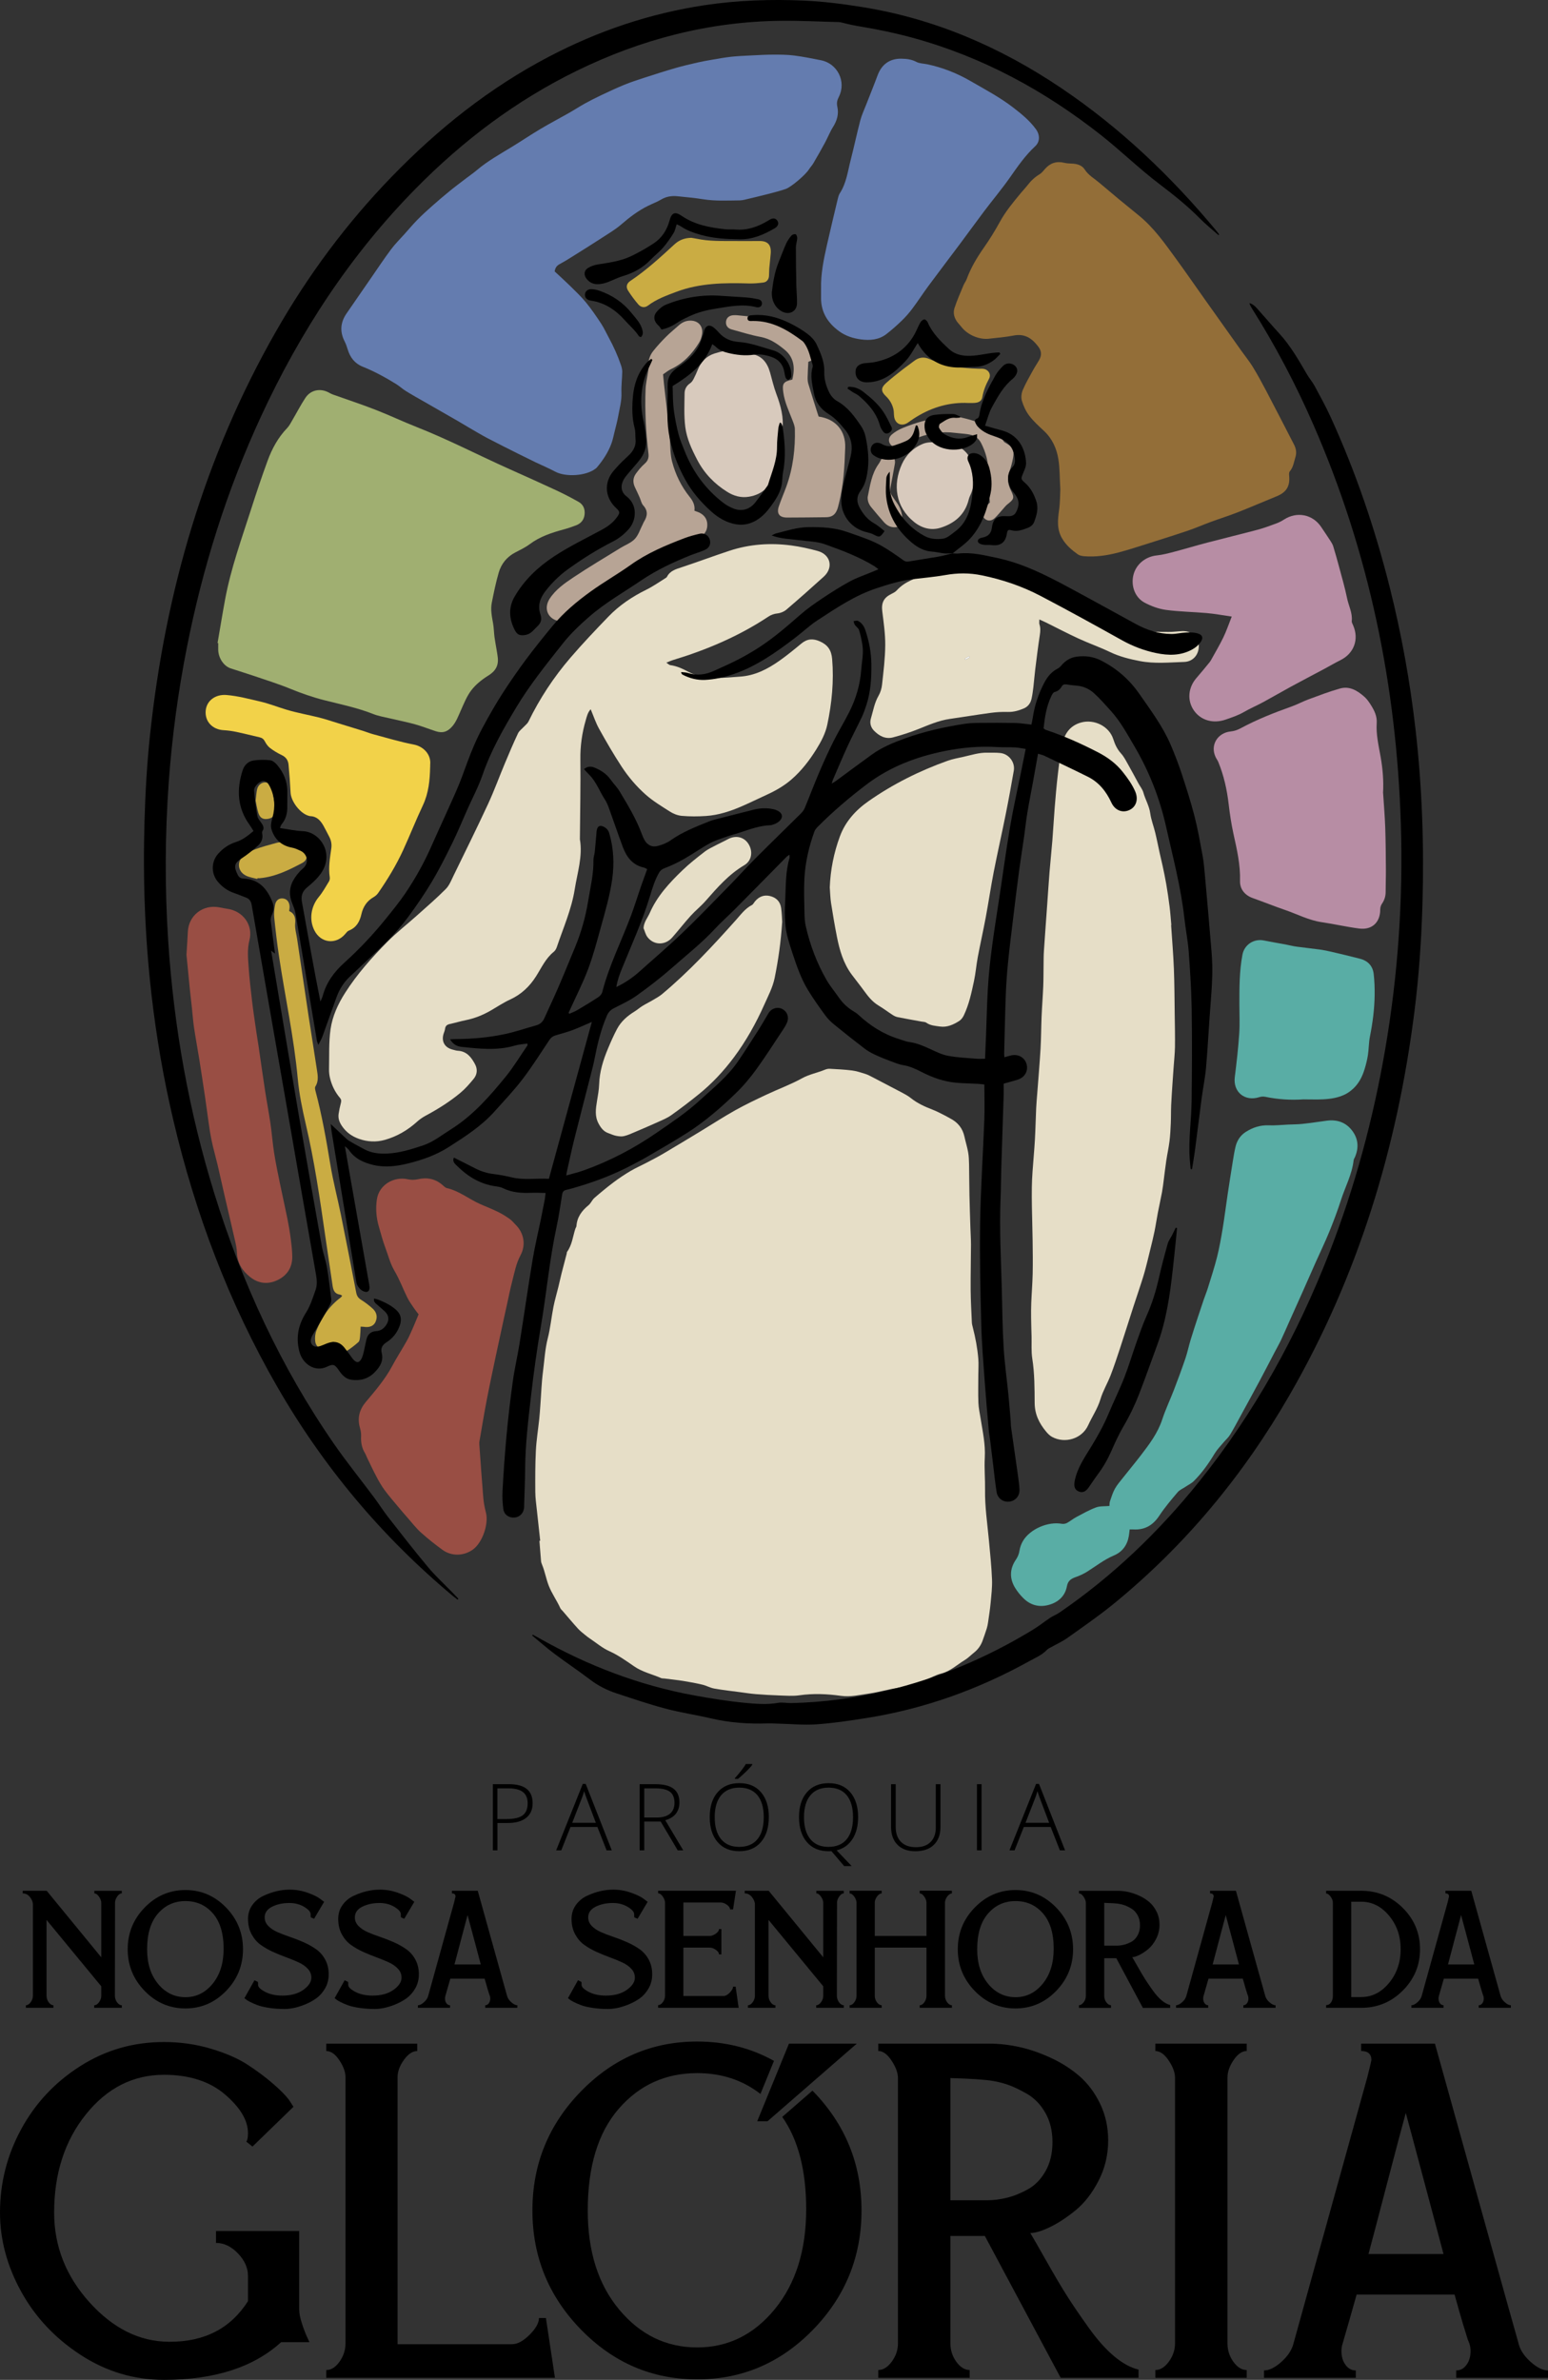 <?xml version="1.0" encoding="UTF-8"?>
<svg id="Camada_2" data-name="Camada 2" xmlns="http://www.w3.org/2000/svg" viewBox="0 0 516.14 793.16">
  <rect x="0" y="0" width="516.14" height="793.16" fill="#333333" stroke="none"/>
  <defs>
    <style>
      .cls-1 {
        fill: #936e38;
      }

      .cls-1, .cls-2, .cls-3, .cls-4, .cls-5, .cls-6, .cls-7, .cls-8, .cls-9, .cls-10, .cls-11, .cls-12, .cls-13 {
        stroke-width: 0px;
      }

      .cls-2 {
        fill: #a0af71;
      }

      .cls-3 {
        fill: #994e44;
      }

      .cls-5 {
        fill: #b78da4;
      }

      .cls-6 {
        fill: #d8cabd;
      }

      .cls-7 {
        fill: #fff;
      }

      .cls-8 {
        fill: #e6dec7;
      }

      .cls-9 {
        fill: #caac43;
      }

      .cls-10 {
        fill: #59ada5;
      }

      .cls-11 {
        fill: #f2d249;
      }

      .cls-12 {
        fill: #b7a495;
      }

      .cls-13 {
        fill: #647caf;
      }
    </style>
  </defs>
  <g id="Camada_1-2" data-name="Camada 1">
    <g>
      <g>
        <path class="cls-8" d="m180.12,513.54c-.37-3.39-.76-6.78-1.11-10.18-.21-2.04-.52-4.08-.53-6.13-.03-4.58-.04-9.17.19-13.74.18-3.55.76-7.07,1.13-10.61.15-1.43.24-2.86.35-4.3.29-3.82.4-7.66.89-11.45.48-3.72.67-7.47,1.61-11.15.88-3.43,1.2-7,1.89-10.48.44-2.21,1.09-4.38,1.63-6.58.37-1.52.7-3.06,1.08-4.58.55-2.18,1.13-4.36,1.7-6.53.05-.2.02-.45.13-.6,1.66-2.3,1.91-5.08,2.74-7.66.11-.33.36-.63.38-.95.21-2.97,1.79-5.1,4.03-6.93.78-.63,1.17-1.73,1.93-2.4,2.07-1.8,4.19-3.56,6.39-5.21,1.81-1.36,3.7-2.62,5.64-3.77,1.72-1.02,3.57-1.82,5.35-2.76,1.9-1,3.81-1.97,5.65-3.06,4.23-2.49,8.42-5.04,12.62-7.58,3.78-2.29,7.49-4.71,11.35-6.87,3.38-1.89,6.88-3.55,10.39-5.2,3.94-1.86,8.07-3.36,11.88-5.46,2.43-1.34,5.08-1.8,7.57-2.83.5-.21,1.09-.36,1.63-.33,2.49.14,4.99.25,7.46.57,1.5.19,2.97.68,4.43,1.14.85.27,1.66.71,2.45,1.12,3.31,1.72,6.62,3.44,9.92,5.19.97.52,1.95,1.06,2.81,1.75,2.19,1.75,4.69,2.88,7.3,3.88,1.35.52,2.62,1.21,3.92,1.86.68.34,1.33.74,2,1.09,2.49,1.3,4.05,3.28,4.65,6.02.38,1.74.92,3.45,1.23,5.2.24,1.34.28,2.73.31,4.09.07,3.43.05,6.86.13,10.29.07,3.63.21,7.26.32,10.89.06,1.85.19,3.71.19,5.56-.01,5.01-.15,10.02-.11,15.02.03,3.63.24,7.26.4,10.89.02.54.18,1.08.31,1.61.89,3.46,1.55,6.96,1.84,10.51.15,1.77,0,3.57,0,5.35,0,3.09-.09,6.18.03,9.27.07,1.77.46,3.53.74,5.29.69,4.32,1.64,8.59,1.39,13.04-.2,3.54.14,7.11.09,10.67-.09,5.71.78,11.34,1.3,17,.4,4.3.85,8.6,1.02,12.91.1,2.59-.22,5.2-.46,7.78-.2,2.18-.55,4.35-.86,6.52-.1.68-.22,1.36-.43,2.01-.43,1.37-.91,2.73-1.4,4.09-.57,1.59-1.52,2.92-2.86,3.98-1.03.81-1.95,1.79-3.06,2.46-2.59,1.55-4.78,3.74-7.88,4.51-1.93.48-3.68,1.6-5.58,2.23-2.75.9-5.39,2.09-8.35,2.47-3.43.44-6.77,1.49-10.19,1.97-3.06.43-6.06,1.21-9.28.76-4.59-.64-9.24-.85-13.9-.18-2.18.31-4.44.12-6.66.05-2.63-.08-5.26-.24-7.89-.45-1.73-.14-3.45-.41-5.17-.64-2.89-.38-5.79-.7-8.65-1.21-1.35-.24-2.6-.97-3.94-1.29-2.09-.5-4.21-.89-6.33-1.23-2.12-.34-4.26-.56-6.39-.83-.35-.04-.73,0-1.03-.13-3.01-1.32-6.26-2.01-9.05-3.94-2.65-1.83-5.27-3.71-8.28-5.06-2.3-1.03-4.28-2.74-6.4-4.16-.51-.34-1.02-.71-1.49-1.11-.84-.7-1.74-1.37-2.48-2.17-1.76-1.93-3.43-3.94-5.14-5.92-.27-.31-.62-.59-.79-.95-1.15-2.56-2.82-4.83-3.86-7.49-.9-2.31-1.28-4.74-2.23-7.01-.16-.38-.3-.78-.34-1.19-.2-2.25-.37-4.5-.54-6.75l.29-.03Z"/>
        <path class="cls-8" d="m196.94,236.39c-1,1.07-1.28,2.43-1.65,3.7-1.24,4.25-1.84,8.55-1.78,13.01.1,8.8-.09,17.6-.16,26.41,0,.07,0,.14,0,.21.98,5.7-.85,11.14-1.72,16.65-1.06,6.69-3.83,12.9-5.98,19.28-.19.57-.53,1.18-.99,1.55-2.73,2.19-4.11,5.32-5.91,8.16-2.14,3.39-4.93,6.05-8.67,7.77-2.26,1.04-4.35,2.44-6.51,3.69-2.6,1.5-5.36,2.59-8.32,3.19-1.77.36-3.51.89-5.27,1.27-.94.2-1.47.64-1.59,1.62-.06.54-.3,1.05-.47,1.58-.84,2.61.36,4.71,3.09,5.36.54.13,1.08.32,1.63.35,3,.16,4.53,2.19,5.76,4.51.88,1.66.72,3.42-.47,4.86-1.35,1.64-2.77,3.28-4.4,4.64-3.57,2.98-7.51,5.43-11.61,7.64-1.03.55-2.02,1.24-2.88,2.02-3.13,2.83-6.72,4.92-10.77,6.05-2.82.79-5.75.65-8.58-.35-2.35-.84-4.26-2.18-5.68-4.29-.86-1.28-1.33-2.57-1.1-4.07.18-1.21.44-2.42.75-3.61.17-.65.17-1.12-.31-1.68-1.67-1.97-2.77-4.25-3.35-6.76-.21-.91-.31-1.87-.29-2.8.1-4.46-.12-8.97.51-13.36.63-4.32,2.45-8.34,4.87-12.12,3.99-6.24,8.87-11.74,14.05-16.97,3.1-3.13,6.61-5.85,9.9-8.8,3.24-2.9,6.54-5.74,9.6-8.82,1.16-1.17,1.82-2.87,2.56-4.4,3.89-7.97,7.82-15.93,11.55-23.97,2.05-4.42,3.7-9.01,5.59-13.5,1.4-3.35,2.82-6.7,4.37-9.99.41-.88,1.34-1.51,2.03-2.27.49-.54,1.14-1.01,1.45-1.64,3.74-7.71,8.44-14.83,14.03-21.33,4.05-4.71,8.34-9.22,12.66-13.7,3.63-3.76,7.93-6.64,12.65-8.96,2.23-1.1,4.28-2.56,6.4-3.87.17-.11.37-.24.45-.41,1.01-2,2.92-2.53,4.88-3.18,5.34-1.76,10.61-3.74,15.95-5.5,6.71-2.21,13.62-2.69,20.61-1.77,2.95.39,5.88,1.04,8.76,1.82,4.37,1.18,5.41,5.56,2.07,8.59-4.1,3.72-8.24,7.39-12.45,10.98-.79.68-1.95,1.16-2.99,1.26-1.18.12-2.16.49-3.08,1.11-9.85,6.53-20.62,11.08-31.91,14.49-.58.18-1.13.45-2.04.81.6.39.92.77,1.29.82,2.18.29,4.1,1.18,6.01,2.21,2.94,1.57,6.19,2.08,9.49,2.08,2.57,0,5.14-.28,7.71-.45,4.99-.31,9.23-2.5,13.18-5.28,2.54-1.79,4.95-3.77,7.35-5.76,1.95-1.61,3.91-1.73,6.19-.7,2.62,1.18,3.81,2.93,4.06,5.87.62,7.4-.1,14.68-1.62,21.89-.62,2.95-2.07,5.66-3.67,8.23-2.3,3.69-4.93,7.11-8.25,10-2.48,2.15-5.28,3.75-8.25,5.11-2.77,1.26-5.51,2.62-8.3,3.83-3.82,1.66-7.77,2.97-11.96,3.25-2.68.18-5.41.19-8.08-.04-1.39-.12-2.87-.71-4.05-1.48-2.72-1.75-5.5-3.4-7.96-5.57-3.14-2.78-5.81-5.93-8.07-9.38-2.67-4.08-5.12-8.31-7.49-12.57-1.12-2.01-1.84-4.23-2.81-6.52Z"/>
        <path class="cls-13" d="m184.93,90.45c1.72,1.61,3.46,3.17,5.13,4.81,1.81,1.79,3.68,3.55,5.29,5.51,1.83,2.23,3.46,4.62,5.05,7.03.98,1.49,1.72,3.13,2.57,4.7,1.61,2.96,3,6.02,4.08,9.21.24.71.43,1.48.42,2.21-.04,2.33-.35,4.66-.26,6.99.11,2.66-.62,5.16-1.07,7.71-.33,1.82-.82,3.61-1.26,5.41-.31,1.26-.57,2.55-1.01,3.77-1.09,2.99-2.85,5.62-4.9,8.05-.13.16-.31.27-.48.4-3.12,2.39-9.86,2.81-13.35.95-2.13-1.14-4.38-2.07-6.56-3.12-1.93-.93-3.86-1.88-5.78-2.84-3.4-1.71-6.81-3.39-10.17-5.16-2.14-1.12-4.21-2.38-6.31-3.59-1.26-.73-2.49-1.5-3.75-2.22-3.65-2.1-7.32-4.19-10.97-6.29-2.09-1.2-4.21-2.37-6.26-3.64-1.11-.69-2.08-1.61-3.19-2.3-3.59-2.22-7.28-4.25-11.23-5.83-2.62-1.05-4.19-3.08-4.99-5.75-.27-.91-.59-1.82-1.02-2.67-1.66-3.26-1.42-6.35.66-9.35,2.78-4.01,5.54-8.04,8.32-12.05,2.15-3.11,4.24-6.26,6.5-9.29,1.35-1.81,2.99-3.42,4.5-5.11,1.42-1.59,2.8-3.23,4.29-4.75,1.54-1.57,3.18-3.06,4.83-4.52,1.96-1.74,3.95-3.44,5.98-5.09,1.76-1.44,3.6-2.79,5.4-4.18,1.2-.92,2.47-1.78,3.62-2.76,3.6-3.05,7.72-5.33,11.73-7.78,3.18-1.94,6.27-4.04,9.48-5.94,3.09-1.84,6.28-3.5,9.41-5.28,1.8-1.02,3.54-2.16,5.35-3.17,1.82-1,3.67-1.94,5.55-2.83,2.5-1.18,5.01-2.36,7.57-3.41,2.18-.89,4.42-1.63,6.66-2.35,3.49-1.13,6.98-2.25,10.51-3.27,2.39-.69,4.82-1.25,7.25-1.81,1.48-.34,2.98-.62,4.48-.87,2.25-.38,4.5-.81,6.76-1.06,2.27-.25,4.57-.33,6.85-.45,2.42-.12,4.85-.26,7.27-.26,2.29,0,4.59,0,6.86.29,3.02.38,6,.99,8.99,1.58,5.54,1.09,8.53,7.17,5.95,12.22-.57,1.11-.77,2.05-.49,3.29.53,2.38-.09,4.58-1.41,6.68-1.05,1.67-1.77,3.55-2.71,5.29-1.24,2.29-2.54,4.56-3.85,6.81-.45.77-1.08,1.42-1.56,2.17-1.07,1.7-5.83,5.81-7.71,6.45-1.77.6-3.58,1.09-5.4,1.55-2.75.71-5.51,1.37-8.27,2.02-.54.13-1.1.22-1.65.23-4.09.04-8.17.27-12.24-.39-2.8-.45-5.64-.7-8.47-.99-1.9-.19-3.71.04-5.42,1.06-1.36.81-2.87,1.37-4.3,2.07-3.39,1.65-6.33,3.9-9.17,6.36-1.92,1.65-4.16,2.95-6.29,4.34-2.95,1.92-5.93,3.79-8.92,5.66-1.7,1.06-3.39,2.15-5.16,3.09-.95.51-1.52,1.14-1.72,2.46Z"/>
        <path class="cls-8" d="m390.48,308.35c.32,4.84.73,9.68.92,14.53.2,5.13.21,10.26.28,15.39.05,3.55.13,7.1.08,10.65-.04,2.31-.3,4.63-.46,6.94-.12,1.77-.25,3.54-.37,5.31-.15,2.37-.33,4.74-.43,7.11-.09,2.04-.04,4.08-.13,6.12-.09,1.98-.18,3.97-.43,5.94-.27,2.16-.75,4.29-1.07,6.44-.32,2.16-.57,4.33-.85,6.5-.18,1.35-.33,2.72-.58,4.06-.43,2.28-.94,4.54-1.38,6.82-.4,2.08-.7,4.17-1.12,6.24-.41,2.01-.91,4-1.4,5.99-.62,2.52-1.21,5.04-1.9,7.53-.61,2.17-1.34,4.3-2.04,6.44-.55,1.69-1.12,3.36-1.67,5.05-1.49,4.62-2.95,9.25-4.46,13.86-1.01,3.05-2.01,6.11-3.17,9.11-1.04,2.68-2.57,5.2-3.38,7.93-.94,3.14-2.78,5.8-4.11,8.72-2.06,4.51-7.76,6.2-12.05,3.85-.76-.41-1.41-1.09-1.97-1.76-2.29-2.76-3.78-5.74-3.81-9.53-.03-4.92-.02-9.87-.79-14.78-.38-2.41-.18-4.92-.24-7.38-.05-2.05-.13-4.1-.15-6.15-.02-1.71-.02-3.42.05-5.13.13-3.22.4-6.43.47-9.65.08-3.7.03-7.4-.02-11.11-.05-3.77-.18-7.54-.24-11.3-.04-2.13-.05-4.25-.02-6.38.03-1.78.11-3.56.24-5.34.24-3.49.58-6.97.78-10.46.2-3.55.27-7.12.43-10.67.07-1.64.24-3.28.36-4.93.37-4.92.8-9.84,1.09-14.76.21-3.56.2-7.13.35-10.69.14-3.36.41-6.71.55-10.07.1-2.26.07-4.52.11-6.77.03-1.71,0-3.43.12-5.13.34-5.13.73-10.26,1.09-15.39.26-3.62.49-7.25.78-10.87.28-3.48.66-6.96.94-10.45.29-3.62.48-7.25.77-10.87.3-3.69.61-7.38,1.04-11.05.41-3.47.79-6.96,1.53-10.36.73-3.35,2.54-6.06,6.18-7.09,4.39-1.24,9.39,1.2,10.78,5.49.58,1.8,1.29,3.38,2.59,4.81,1.05,1.15,1.75,2.61,2.53,3.98,1.12,1.97,2.17,3.98,3.26,5.97.56,1.02,1.35,1.97,1.66,3.06.66,2.37,1.97,4.49,2.31,7,.29,2.15,1.13,4.22,1.64,6.35.55,2.25.99,4.53,1.49,6.8.31,1.4.66,2.79.96,4.19.44,2.07.89,4.14,1.24,6.22.42,2.49.8,4.99,1.11,7.5.26,2.04.39,4.09.58,6.13-.02,0-.04,0-.06,0Z"/>
        <path class="cls-2" d="m72.54,214.3c.84-4.87,1.63-9.75,2.53-14.6,1.92-10.3,5.5-20.15,8.69-30.1,1.72-5.37,3.51-10.72,5.45-16.01,1.47-4.02,3.5-7.77,6.53-10.92.75-.78,1.24-1.8,1.8-2.75,1.43-2.43,2.72-4.95,4.28-7.31,1.78-2.7,5.03-3.32,7.87-1.75.42.23.85.47,1.31.63,4.71,1.68,9.46,3.24,14.12,5.05,4.66,1.81,9.17,3.96,13.82,5.79,10.54,4.15,20.58,9.39,30.9,14,5.25,2.35,10.51,4.7,15.72,7.13,2.51,1.17,4.97,2.46,7.38,3.82,1.59.91,2.18,2.45,1.97,4.25-.21,1.73-1.19,2.92-2.81,3.54-1.36.52-2.74,1-4.15,1.38-4.01,1.09-7.92,2.36-11.31,4.9-1.48,1.11-3.21,1.92-4.87,2.79-2.81,1.48-4.64,3.79-5.49,6.72-.96,3.29-1.64,6.67-2.31,10.04-.46,2.33.05,4.64.45,6.95.26,1.48.26,3.01.46,4.5.2,1.49.5,2.97.74,4.46.13.81.28,1.61.36,2.43.27,2.68-.83,4.48-3.2,5.94-2.09,1.29-4.13,2.93-5.61,4.85-1.57,2.04-2.53,4.55-3.6,6.93-.79,1.76-1.44,3.55-2.72,5.06-1.57,1.85-3.22,2.44-5.54,1.69-2.31-.75-4.57-1.66-6.91-2.31-2.74-.76-5.53-1.3-8.3-1.96-1.89-.45-3.84-.75-5.63-1.46-5.32-2.11-10.92-3.24-16.43-4.64-3.85-.98-7.56-2.28-11.23-3.78-3.98-1.63-8.1-2.91-12.17-4.3-2.56-.87-5.15-1.65-7.72-2.5-2.3-.76-4.08-3.41-4.16-6.15-.02-.76,0-1.51,0-2.27-.08-.02-.15-.03-.23-.05Z"/>
        <path class="cls-1" d="m353.53,163.01c-.22-3.87-.16-6.92-.63-9.89-.57-3.63-2.05-6.94-4.86-9.55-1.72-1.6-3.48-3.2-4.89-5.05-1.1-1.45-1.91-3.21-2.43-4.96-.32-1.09-.15-2.52.3-3.58.96-2.27,2.23-4.41,3.41-6.58.63-1.15,1.37-2.23,2.02-3.36,1.01-1.76.82-3.31-.56-4.89-.23-.26-.44-.53-.67-.79-1.95-2.16-4.24-3.12-7.26-2.53-2.72.53-5.51.75-8.27,1.06-3.29.36-7.12-1.32-9.13-3.93-.38-.49-.82-.94-1.21-1.42-1.16-1.44-1.66-3.15-1.11-4.85.84-2.6,1.98-5.11,3.02-7.65.29-.69.79-1.3,1.05-2.01,1.38-3.77,3.41-7.17,5.71-10.46,1.94-2.76,3.72-5.64,5.34-8.6,1.94-3.54,4.49-6.59,7.04-9.67.75-.9,1.57-1.75,2.28-2.67,1.11-1.44,2.41-2.63,3.98-3.58.69-.42,1.21-1.12,1.76-1.74,1.71-1.95,3.79-2.67,6.36-2.07.8.19,1.63.26,2.46.28,1.76.04,3.49.49,4.41,1.94,1.24,1.95,3.19,3.01,4.85,4.42,4.32,3.67,8.68,7.29,13.09,10.84,5.08,4.09,8.75,9.35,12.52,14.52,3.21,4.4,6.3,8.88,9.45,13.32,4.15,5.84,8.3,11.68,12.45,17.51,1.24,1.74,2.6,3.4,3.71,5.22,1.58,2.58,3.02,5.24,4.43,7.91,3.13,5.97,6.21,11.96,9.3,17.95.69,1.33.94,2.73.48,4.19-.51,1.63-.7,3.36-1.88,4.76-.29.34-.26,1.02-.21,1.54.31,3.44-.93,5.44-4.17,6.76-4.3,1.75-8.56,3.6-12.88,5.3-3.03,1.19-6.15,2.16-9.21,3.29-2.53.93-5.01,2.03-7.56,2.89-4.99,1.68-10.02,3.25-15.04,4.84-2.71.86-5.42,1.72-8.16,2.44-3.7.97-7.48,1.53-11.32,1.22-.74-.06-1.59-.23-2.17-.65-2.01-1.44-3.85-3-5.17-5.23-1.86-3.13-1.48-6.26-1.03-9.56.35-2.57.32-5.19.41-6.94Z"/>
        <path class="cls-10" d="m376.66,509.73c-.11.89-.17,1.57-.29,2.25-.52,3-2.16,5.24-4.98,6.43-3.23,1.37-5.94,3.52-8.85,5.36-1.15.73-2.43,1.32-3.72,1.78-1.57.56-2.72,1.15-3.08,3.11-.6,3.24-2.83,5.33-6.03,6.21-3.2.89-6.1.13-8.46-2.19-1.03-1.01-1.97-2.16-2.73-3.38-1.98-3.18-1.9-6.41.21-9.51.64-.94,1.01-1.87,1.19-2.99.18-1.12.59-2.28,1.18-3.26,2.39-3.98,8.35-6.52,12.94-5.69.55.1,1.24-.02,1.72-.28,1.09-.59,2.05-1.41,3.15-1.99,2.14-1.13,4.26-2.34,6.52-3.18,1.3-.49,2.85-.34,4.48-.49.04-.41,0-1.04.19-1.59.48-1.42.93-2.88,1.65-4.18.73-1.31,1.76-2.46,2.69-3.65,1.96-2.48,3.99-4.92,5.92-7.43,2.85-3.71,5.66-7.43,7.15-11.97,1.11-3.38,2.66-6.62,3.94-9.95,1.32-3.45,2.61-6.92,3.8-10.42.68-2.01,1.1-4.1,1.72-6.14.75-2.49,1.57-4.96,2.38-7.44.66-2.02,1.33-4.04,2.02-6.05.44-1.3.98-2.57,1.38-3.88,1.05-3.41,2.17-6.8,3.04-10.25.78-3.12,1.34-6.3,1.87-9.48.63-3.79,1.09-7.6,1.66-11.39.54-3.59,1.1-7.18,1.68-10.76.27-1.69.54-3.39.93-5.06.48-2.08,1.59-3.84,3.42-5.01,2.32-1.48,4.83-2.33,7.68-2.21,2.14.09,4.29-.15,6.44-.25,1.6-.07,3.2-.06,4.79-.23,2.69-.29,5.36-.69,8.04-1.06,3.36-.46,6.25.44,8.38,3.1,2.17,2.72,2.47,5.75,1.13,8.94-.16.38-.43.75-.48,1.14-.52,4.71-2.81,8.86-4.23,13.29-1.15,3.59-2.49,7.12-3.91,10.61-1.4,3.43-3.02,6.77-4.53,10.15-1.45,3.26-2.88,6.53-4.33,9.79-1.51,3.39-3.03,6.76-4.55,10.15-.87,1.94-1.69,3.9-2.61,5.82-.71,1.49-1.53,2.92-2.29,4.38-1.62,3.1-3.22,6.22-4.88,9.31-2.11,3.93-4.25,7.85-6.39,11.76-1.15,2.1-2.27,4.23-3.52,6.28-.56.92-1.44,1.66-2.14,2.5-1.01,1.21-2.14,2.36-2.95,3.69-2,3.31-4.21,6.45-6.95,9.19-.76.76-1.81,1.25-2.72,1.87-.9.61-2,1.06-2.68,1.85-2.13,2.52-4.29,5.05-6.1,7.8-2.15,3.28-4.97,4.88-8.9,4.59-.27-.02-.54,0-.98,0Z"/>
        <path class="cls-3" d="m139.55,438.01c-.42-.56-1.03-1.29-1.56-2.08-.76-1.13-1.58-2.25-2.18-3.47-1.46-2.95-2.61-6.08-4.28-8.91-1.47-2.49-2.1-5.22-3.09-7.83-.85-2.24-1.43-4.58-2.11-6.88-.89-3.01-1.12-6.14-.66-9.17.71-4.71,5.53-7.69,10.34-6.64,1.21.26,2.27.23,3.46-.04,3.03-.68,5.8-.08,8.16,2.03.41.36.84.82,1.34.94,4.16.95,7.42,3.7,11.21,5.37,1.96.86,3.96,1.64,5.89,2.58,1.35.66,2.64,1.48,3.87,2.34.73.51,1.29,1.24,1.93,1.87,2.84,2.79,3.55,6.75,1.68,10.24-1.49,2.78-2.02,5.83-2.8,8.81-.63,2.38-1.09,4.81-1.63,7.22-.34,1.54-.69,3.08-1.02,4.62-.93,4.29-1.87,8.58-2.78,12.87-1.03,4.9-2.08,9.79-3.03,14.71-.88,4.58-1.63,9.18-2.43,13.77-.06.33-.06.69-.04,1.03.42,5.89.82,11.78,1.31,17.66.14,1.7.46,3.4.89,5.06.97,3.78-1.14,9.97-4.3,12.29-2.99,2.2-7.12,2.35-10.16.15-2.51-1.82-4.95-3.76-7.25-5.83-1.58-1.42-2.89-3.14-4.3-4.75-1.14-1.29-2.26-2.59-3.36-3.92-1.5-1.8-3.04-3.56-4.42-5.44-1.02-1.38-1.88-2.88-2.68-4.4-1.13-2.12-2.14-4.3-3.19-6.46-.24-.49-.4-1.03-.69-1.49-1.05-1.71-1.37-3.56-1.27-5.54.05-.93-.11-1.9-.37-2.8-.93-3.25-.25-6.06,1.93-8.66,3.19-3.79,6.43-7.55,8.79-11.97,1.52-2.85,3.29-5.56,4.87-8.38.77-1.38,1.39-2.84,2.03-4.28.64-1.43,1.21-2.9,1.93-4.61Z"/>
        <path class="cls-13" d="m273.77,96.21c-.14-4.75.83-9.6,1.92-14.43,1.17-5.16,2.4-10.31,3.63-15.45.16-.66.34-1.37.7-1.93,2.2-3.39,2.65-7.33,3.62-11.09,1.13-4.39,2.06-8.83,3.21-13.22.47-1.78,1.28-3.48,1.95-5.21,1.27-3.27,2.6-6.51,3.82-9.8,1.33-3.59,4.01-5.58,7.89-5.52,1.72.03,3.41.2,5.04,1.07,1.04.56,2.41.54,3.62.79,5.14,1.09,9.95,2.99,14.49,5.63,4.8,2.78,9.72,5.37,14.12,8.76,2.79,2.15,5.55,4.38,7.63,7.26,1.36,1.88,1.37,4.17-.25,5.67-3.34,3.09-5.86,6.76-8.44,10.44-2.69,3.83-5.72,7.43-8.55,11.18-2.74,3.63-5.4,7.33-8.13,10.98-3.47,4.64-6.99,9.25-10.44,13.91-1.84,2.49-3.52,5.1-5.38,7.58-1.06,1.42-2.25,2.78-3.53,4.02-1.63,1.58-3.34,3.09-5.14,4.49-2.52,1.96-5.55,2.18-8.54,1.77-2.54-.35-5.01-1.11-7.15-2.66-3.74-2.71-6.03-6.18-6.1-10.88-.01-1.03,0-2.06,0-3.34Z"/>
        <path class="cls-8" d="m276.66,295.84c.22-5.91,1.36-11.64,3.4-17.14,1.82-4.9,5.22-8.68,9.53-11.69,8.16-5.71,17-10.12,26.4-13.47,1.69-.6,3.49-.92,5.25-1.31,2.62-.58,5.19-1.44,7.92-1.38,1.46.03,2.93-.05,4.37.11,2.87.31,4.98,3.08,4.49,5.91-.84,4.85-1.72,9.69-2.69,14.51-1.29,6.44-2.75,12.84-4.01,19.29-.98,5.03-1.72,10.1-2.66,15.14-.83,4.43-1.83,8.83-2.66,13.26-.49,2.62-.69,5.29-1.25,7.9-.83,3.87-1.65,7.77-3.37,11.39-.34.72-.88,1.48-1.54,1.9-1.94,1.23-4.07,2.21-6.44,1.86-1.54-.23-3.18-.29-4.56-1.28-.4-.29-1.05-.27-1.58-.37-2.66-.49-5.32-.95-7.97-1.48-.6-.12-1.19-.42-1.7-.75-1.57-1.01-3.06-2.16-4.66-3.11-2.02-1.21-3.42-2.96-4.77-4.82-1.33-1.84-2.77-3.61-4.13-5.44-2.84-3.8-4.11-8.22-5-12.76-.73-3.7-1.36-7.43-1.94-11.16-.26-1.69-.29-3.41-.42-5.12Z"/>
        <path class="cls-5" d="m461.16,264.31c.24,3.83.58,7.65.71,11.49.16,4.66.19,9.32.22,13.98.02,2.47-.09,4.93-.08,7.4.01,1.51-.4,2.82-1.26,4.06-.35.51-.55,1.24-.55,1.86.02,4.28-2.71,6.92-7.04,6.36-4.19-.54-8.33-1.51-12.52-2.12-4.26-.63-8.02-2.63-12.01-4.01-3.67-1.26-7.26-2.71-10.92-4.01-2.64-.94-4.34-2.98-4.26-5.73.16-5.36-1.04-10.5-2.18-15.67-.72-3.28-1.22-6.62-1.61-9.95-.56-4.81-1.6-9.47-3.43-13.96-.23-.57-.62-1.07-.89-1.63-1.93-3.96.56-8.15,5-8.6,1.13-.11,2.3-.51,3.3-1.05,5.45-2.94,11.18-5.2,17.01-7.27,1.89-.67,3.67-1.65,5.56-2.35,3.51-1.29,7.01-2.65,10.61-3.65,3.2-.89,5.82.75,8.11,2.77.87.77,1.55,1.77,2.17,2.76,1.15,1.82,2.08,3.73,1.93,5.99-.25,3.82.64,7.53,1.3,11.25.71,4.01,1.04,8.02.81,12.08Z"/>
        <path class="cls-8" d="m346.55,206.43c0,.83-.1,1.27.02,1.63.41,1.22.31,2.39.12,3.65-.58,3.79-1.05,7.59-1.52,11.4-.24,1.97-.39,3.95-.62,5.93-.15,1.29-.33,2.58-.61,3.85-.33,1.49-1.21,2.66-2.65,3.25-1.66.69-3.36,1.19-5.24,1.14-1.93-.06-3.88.05-5.79.31-4.53.61-9.04,1.37-13.57,2.01-3.7.52-7.05,2.02-10.47,3.38-2.76,1.1-5.61,2.02-8.48,2.78-2.54.67-4.65-.51-6.36-2.27-1.06-1.09-1.45-2.55-1-4.04.76-2.56,1.18-5.22,2.56-7.6.64-1.1,1.02-2.43,1.16-3.69.47-4.37,1.03-8.76,1.06-13.15.03-3.76-.53-7.53-.99-11.27-.35-2.83.47-4.56,3.1-5.83.61-.3,1.27-.64,1.71-1.13,2.74-3.02,6.47-4.18,10.18-5.33,2.31-.71,4.69-1.28,7.07-1.69,3.79-.66,7.61-.2,11.43,0,6.86.34,12.92,3.24,19.17,5.55,3.71,1.37,7.11,3.36,10.63,5.11,4.95,2.46,10.12,4.5,15.17,6.76,2.85,1.27,5.74,2.36,8.83,2.98,2.73.54,5.45.41,8.18.45,1.5.02,3.01-.21,4.52-.27,3.08-.11,5.39,1.86,5.54,4.67.16,3.02-1.82,5.5-4.86,5.6-4.92.16-9.88.66-14.77-.28-3.39-.65-6.74-1.48-9.91-2.99-3.43-1.64-7.05-2.91-10.51-4.5-3.7-1.71-7.32-3.6-10.97-5.41-.61-.3-1.23-.56-2.16-.99Zm-24.85,13.11c.06.12.13.23.19.35.48-.27.97-.55,1.45-.82-.06-.12-.13-.23-.19-.35-.48.27-.97.55-1.45.82Z"/>
        <path class="cls-5" d="m410.69,205.49c-3.08-.44-5.67-.93-8.28-1.16-4.56-.41-9.16-.45-13.69-1.07-2.42-.33-4.88-1.24-7.05-2.39-3.27-1.73-4.66-5.66-3.75-9.29.9-3.57,4.06-6.09,7.79-6.47,1.98-.21,3.94-.73,5.87-1.24,3.69-.97,7.33-2.08,11.02-3.04,5.56-1.46,11.16-2.8,16.72-4.28,2.13-.57,4.21-1.35,6.29-2.12.9-.33,1.77-.79,2.57-1.31,4.25-2.73,9.51-1.69,12.3,2.47,1.04,1.55,2.09,3.08,3.1,4.65.37.58.75,1.18.95,1.83.7,2.29,1.35,4.6,1.97,6.92.92,3.45,1.93,6.88,2.64,10.36.52,2.54,1.85,4.92,1.57,7.63-.05.49.29,1.04.5,1.54,1.96,4.63.21,9.28-4.28,11.5-1.8.89-3.52,1.91-5.29,2.86-3.78,2.02-7.58,4-11.35,6.05-3.04,1.65-6.02,3.4-9.06,5.05-2.13,1.15-4.37,2.1-6.46,3.31-1.94,1.13-4.03,1.81-6.13,2.54-4.12,1.43-8.26.28-10.57-3.05-2.31-3.33-1.94-7.63.88-10.85,1.49-1.71,2.92-3.47,4.36-5.22.22-.26.39-.57.56-.87,1.35-2.46,2.8-4.88,4.02-7.41,1.01-2.08,1.75-4.29,2.8-6.94Z"/>
        <path class="cls-11" d="m143.42,255.6c-.09,4.4-.49,8.71-2.43,12.82-2.32,4.91-4.3,9.97-6.57,14.91-2.3,5.01-5.16,9.72-8.31,14.26-.38.55-.93,1.06-1.52,1.39-2.28,1.28-3.55,3.3-4.09,5.7-.57,2.53-1.67,4.47-4.2,5.48-.47.19-.83.69-1.18,1.1-3.09,3.66-8.14,3.09-10.29-1.16-1.84-3.62-1.17-7.98,1.46-11.16,1.31-1.58,2.31-3.41,3.39-5.17.23-.38.34-.94.27-1.39-.5-3.25.07-6.43.51-9.62.2-1.42-.05-2.73-.73-3.98-.65-1.21-1.24-2.46-1.92-3.65-.96-1.66-2.17-3.03-4.32-3.12-.21,0-.41-.07-.61-.13-2.87-.84-5.86-4.8-6-7.76-.15-3.08-.38-6.17-.67-9.24-.13-1.43-.82-2.54-2.25-3.21-1.37-.65-2.7-1.45-3.9-2.36-.74-.56-1.33-1.41-1.76-2.24-.4-.75-.9-1.14-1.7-1.33-2.57-.58-5.12-1.25-7.69-1.79-1.42-.3-2.87-.51-4.32-.59-3.76-.2-6.31-2.89-6.01-6.47.28-3.39,3.28-5.56,6.93-5.26,3.83.32,7.49,1.31,11.21,2.17,3.06.71,5.94,1.87,8.92,2.76,3.52,1.05,7.16,1.68,10.73,2.57,2.08.52,4.11,1.21,6.16,1.84,2.85.87,5.71,1.74,8.56,2.63,1.12.35,2.22.81,3.35,1.11,4.49,1.19,8.95,2.56,13.51,3.43,3.17.6,5.83,3.25,5.49,6.65-.03.27,0,.55,0,.82Z"/>
        <path class="cls-3" d="m62.18,318.07c.14-2.34.33-4.93.45-7.53.27-5.47,5.03-9.18,10.49-8.14.89.17,1.77.36,2.66.48,5.25.75,8.68,5.39,7.39,10.47-.77,3.03-.48,6-.27,8.99.27,3.76.69,7.51,1.14,11.25.4,3.4.92,6.79,1.41,10.18.23,1.63.52,3.25.76,4.87.73,4.95,1.41,9.9,2.17,14.85.56,3.66,1.26,7.29,1.8,10.95.47,3.25.71,6.54,1.22,9.79.54,3.45,1.26,6.87,1.96,10.29.79,3.89,1.69,7.76,2.47,11.65.43,2.15.8,4.31,1.08,6.49.27,2.04.52,4.09.54,6.14.03,3.55-1.63,6.23-4.86,7.8-3.23,1.57-6.43,1.22-9.21-1.01-2.56-2.05-4.27-4.64-4.38-8.1-.04-1.49-.41-2.99-.74-4.46-1.09-4.81-2.24-9.61-3.35-14.41-.79-3.41-1.52-6.82-2.32-10.23-.5-2.13-1.11-4.24-1.61-6.37-.38-1.6-.7-3.21-.97-4.83-.35-2.16-.62-4.34-.93-6.51-.24-1.7-.46-3.39-.71-5.09-.62-4.13-1.24-8.27-1.9-12.39-.57-3.58-1.24-7.15-1.78-10.74-.31-2.03-.44-4.09-.66-6.13-.23-2.11-.48-4.22-.7-6.33-.24-2.32-.45-4.64-.68-6.95-.15-1.57-.31-3.13-.49-4.98Z"/>
        <path class="cls-8" d="m260.79,307.35c-.43,6.62-1.29,12.59-2.49,18.53-.66,3.23-2.18,6.05-3.49,9-2.76,6.18-6.04,12.05-10.1,17.5-3.4,4.56-7.25,8.69-11.68,12.28-3.01,2.43-6.09,4.79-9.25,7.03-1.39.98-3.04,1.63-4.61,2.35-2.45,1.11-4.93,2.17-7.41,3.22-1.21.51-2.42,1.08-3.69,1.38-.83.2-1.79.07-2.65-.1-.88-.17-1.7-.58-2.55-.87-1.62-.56-2.51-1.75-3.3-3.22-1.31-2.45-.93-4.9-.53-7.42.31-1.89.67-3.79.73-5.69.14-4.18,1.35-8.07,2.95-11.88.93-2.21,1.89-4.42,3.02-6.54,1.32-2.47,3.38-4.3,5.78-5.77.93-.57,1.76-1.32,2.69-1.89,1.17-.72,2.42-1.32,3.6-2.03,1.01-.6,2.05-1.17,2.94-1.91,8.98-7.51,16.9-16.04,24.67-24.74,1.6-1.79,3.02-3.78,5.26-4.94.45-.23.71-.82,1.06-1.24,1.31-1.56,2.96-2.26,5-1.77,2.11.51,3.41,1.87,3.71,3.98.25,1.76.28,3.55.36,4.75Z"/>
        <path class="cls-10" d="m434.67,366.39c-4.32.31-8.61.02-12.85-.86-.63-.13-1.37-.06-1.99.14-4.82,1.52-8.75-1.76-8.12-6.7.6-4.77,1.14-9.55,1.47-14.35.23-3.27.06-6.57.06-9.86,0-5.56-.02-11.12,1.03-16.61.63-3.32,3.83-5.4,7.15-4.71,2.38.49,4.78.88,7.16,1.32,1.22.23,2.43.56,3.67.73,2.61.36,5.24.62,7.86.98,1.3.18,2.59.45,3.86.75,3.17.74,6.35,1.49,9.5,2.31,2.63.68,4.24,2.41,4.55,5.06.27,2.31.35,4.65.32,6.98-.05,4.68-.66,9.3-1.57,13.9-.4,2.01-.36,4.11-.67,6.14-.25,1.62-.65,3.23-1.14,4.8-.73,2.38-1.85,4.61-3.7,6.35-.79.74-1.7,1.43-2.66,1.92-2.32,1.17-4.88,1.58-7.45,1.7-2.15.1-4.31.02-6.46.02Z"/>
        <path class="cls-6" d="m260.87,143.09c.28,5.38-.59,10.14-2.37,14.77-1.57,4.1-4.18,6.91-8.72,7.68-2.69.46-5.09-.22-7.35-1.64-4.25-2.67-7.58-6.11-9.93-10.59-1.84-3.52-3.52-7.11-4.01-10.99-.47-3.72-.28-7.53-.23-11.3.02-1.31.64-2.49,1.86-3.3.49-.32.86-.89,1.14-1.42.54-1.04,1.01-2.11,1.45-3.19,1.05-2.57,2.86-4.45,5.51-5.29,2.23-.71,4.57-1.17,6.89-1.52,1.38-.21,2.76.13,3.89,1.12.29.25.71.43,1.1.48,3.79.44,5.69,2.82,6.65,6.22.67,2.38,1.22,4.81,2.08,7.11,1.5,3.98,2.57,8,2.03,11.86Z"/>
        <path class="cls-12" d="m231.54,170.22c.78.3,1.33.45,1.81.71,1.69.9,2.55,2.31,2.48,4.21-.07,1.81-.97,3.13-2.62,3.91-.56.27-1.17.45-1.76.63-4.57,1.42-8.52,4.04-12.58,6.41-6.53,3.81-13.03,7.66-19.45,11.64-2.52,1.56-4.82,3.5-7.17,5.33-.58.45-1.02,1.12-1.46,1.72-1.68,2.3-4.38,2.87-6.57,1.36-2.16-1.49-2.5-4.18-.96-6.58,2.01-3.11,5-5.17,7.97-7.16,5.12-3.42,10.45-6.56,15.69-9.8,1.59-.98,3.5-1.66,4.73-2.97,1.22-1.29,1.78-3.19,2.62-4.82.16-.31.27-.64.45-.93,1.16-1.87,1.4-3.62-.25-5.43-.62-.68-.79-1.74-1.18-2.62-.5-1.11-1-2.23-1.54-3.33-.8-1.63-.76-3.23.31-4.69.85-1.16,1.79-2.3,2.86-3.24,1.11-.97,1.46-1.96,1.29-3.41-.85-7.12-1.24-14.26-.96-21.43.07-1.9.54-3.79.81-5.69.08-.54.21-1.09.16-1.61-.19-2.02.34-3.87,1.57-5.43,1.32-1.67,2.78-3.25,4.29-4.76,1.31-1.32,2.78-2.49,4.17-3.74,1.01-.91,2.13-1.52,3.52-1.63,2.84-.21,4.72,1.65,4.32,4.44-.15,1-.48,2.05-1.01,2.9-2.32,3.76-5.26,6.89-9.37,8.83-.87.41-1.62,1.05-2.63,1.72.09.97.18,2.06.3,3.13.69,6.36,1.55,12.71,2,19.08.16,2.32.12,4.63.72,6.91,1.13,4.31,3.05,8.23,5.85,11.72,1.07,1.33,1.83,2.76,1.59,4.59Z"/>
        <path class="cls-9" d="m120.24,442.15c-.06,1.15-.07,2.17-.18,3.18-.08.67-.11,1.54-.53,1.93-1.29,1.17-2.71,2.24-4.19,3.17-.85.53-1.83.12-2.44-.61-.68-.82-1.2-1.77-1.78-2.66-.7.55-1.38,1.25-2.19,1.71-1.84,1.04-3.57.26-3.83-1.84-.14-1.18-.02-2.52.41-3.61,1.73-4.35,4.28-8.17,8.13-11.02.16-.12.26-.31.46-.55-.27-.15-.48-.35-.72-.38-1.71-.22-2.25-1.37-2.47-2.87-.81-5.58-1.67-11.16-2.47-16.74-1.8-12.52-3.62-25.03-6.52-37.37-1.16-4.95-2.17-9.98-2.64-15.03-1.27-13.72-4.22-27.17-6.25-40.77-.64-4.28-1.15-8.59-1.59-12.9-.14-1.34,0-2.75.24-4.09.28-1.65,1.33-2.42,2.7-2.26,1.32.15,2.17,1.22,2.19,2.82,0,.41-.08.81-.15,1.37,1.77.81,2.18,2.19,2,4.15-.15,1.67.39,3.39.64,5.09,1.26,8.5,2.51,17.01,3.79,25.5.89,5.91,1.87,11.82,2.75,17.73.3,2.01.79,4.06-.45,6.02-.24.37-.07,1.07.07,1.58,2.14,8.06,3.58,16.25,4.93,24.46.93,5.63,2.4,11.16,3.53,16.76,1.75,8.63,3.43,17.27,5.1,25.91.21,1.11.7,1.81,1.68,2.41,1.35.84,2.62,1.82,3.79,2.89.94.85,1.51,1.99,1.29,3.34-.32,1.96-1.65,2.95-3.69,2.8-.21-.02-.41-.06-.62-.08-.2-.02-.41-.02-.98-.05Z"/>
        <path class="cls-12" d="m272.9,138.82c6.02.85,9.08,5.02,8.91,10.32-.2,6.25-.54,12.51-2.09,18.62-.17.67-.31,1.35-.55,1.99-.69,1.83-1.8,2.61-3.78,2.63-4.32.05-8.63.1-12.95.11-2.57,0-3.57-1.3-2.76-3.72.74-2.22,1.69-4.36,2.49-6.56,2.26-6.23,3.03-12.7,2.85-19.28-.03-.99-.47-2-.83-2.95-1.16-3.01-2.57-5.93-3.02-9.19-.41-2.94-.03-3.6,3-4.28.96-3.77.65-7.33-2.55-9.95-2.33-1.91-4.8-3.66-7.98-4.26-3.27-.61-6.47-1.62-9.68-2.5-1.35-.37-2.01-1.35-1.89-2.6.12-1.23.99-2.03,2.39-2.14.41-.03.84-.03,1.25,0,4.42.39,8.78.87,13.04,2.39,2.85,1.02,5.57,2.09,8,3.85,1.76,1.27,3.25,2.77,4.37,4.65,1.52,2.56,1.18,3.62-1.6,4.64-.09,1.7-.21,3.39-.24,5.09-.02.74.02,1.52.23,2.23.97,3.23,2.01,6.44,3.02,9.65.12.39.25.78.41,1.25Z"/>
        <path class="cls-9" d="m230.37,79.24c.42.07,1.11.16,1.79.3,4.32.93,8.71.76,13.09.79,2.64.02,5.29.01,7.93-.01,2.79-.03,4.01,1.26,3.8,4.1-.13,1.71-.34,3.42-.49,5.13-.07.82-.02,1.65-.09,2.47-.1,1.16-.78,2-1.9,2.14-1.55.19-3.13.35-4.69.31-8.24-.24-16.43-.17-24.28,2.78-3.31,1.24-6.64,2.44-9.5,4.61-1.02.77-2.3.64-3.19-.39-1.25-1.45-2.41-3.01-3.43-4.62-.78-1.24-.46-2.41.77-3.23,5.33-3.55,10-7.86,14.69-12.17,1.5-1.38,3.22-2.12,5.53-2.19Z"/>
        <path class="cls-6" d="m324.81,158.29c-.1,2.87-.39,4.96-1.36,6.92-.33.67-.48,1.43-.7,2.15-1.41,4.56-4.84,7.18-9.15,8.53-3.11.98-6.2.18-8.81-1.92-6.27-5.05-7.13-12.47-4.11-19.21,1.43-3.18,3.86-5.57,7.15-6.88,1.24-.49,2.73-.53,4.1-.47,1.94.08,3.93.2,5.78.72,3.37.95,5.58,3.29,6.57,6.6.41,1.36.44,2.83.54,3.55Z"/>
        <path class="cls-8" d="m214.57,309.33c.1-2.04,1.39-3.47,2.09-5.08,2.43-5.59,6.52-10,10.85-14.17,2.32-2.24,4.89-4.25,7.45-6.23,1.19-.92,2.61-1.54,3.96-2.26,1.22-.65,2.5-1.2,3.71-1.87,2.62-1.45,5.42-.85,6.93,1.55,1.57,2.49,1.11,5.6-1.41,7.09-5.19,3.06-9.01,7.49-12.89,11.9-1.54,1.75-3.4,3.23-4.97,4.96-2.12,2.35-4.07,4.85-6.16,7.23-2.36,2.69-6.18,2.63-8.28-.18-.62-.83-.86-1.95-1.28-2.94Z"/>
        <path class="cls-9" d="m321.92,134.27c-6.33-.08-12.04,1.84-17.28,5.25-.7.45-1.35.98-2.05,1.42-2.03,1.27-4.11.31-4.46-2.06-.12-.81-.05-1.66-.23-2.45-.39-1.7-1.21-3.14-2.52-4.39-1.7-1.62-1.68-2.8.03-4.35,1.69-1.53,3.51-2.93,5.3-4.34,1.3-1.03,2.68-1.96,3.98-2.98,1.62-1.28,3.28-1.55,5.24-.7,5.23,2.28,10.79,3.08,16.46,3.23.49.01.98-.05,1.46.02,1.73.24,2.72,1.83,1.9,3.35-1.05,1.96-1.87,3.95-2.23,6.16-.21,1.26-1.29,1.75-2.48,1.84-1.04.08-2.09.02-3.13.02Z"/>
        <path class="cls-12" d="m330.05,167.41c-.19-2.17-.39-3.92-.49-5.68-.08-1.51-.06-3.03-.04-4.54.03-3.37-.86-6.48-2.37-9.49-.99-1.97-2.61-2.74-4.63-3.01-1.37-.19-2.76-.25-4.14-.43-4.17-.55-8.18.09-12.1,1.49-.92.33-1.82.69-2.74,1-.94.3-1.73.71-2.41,1.51-1.08,1.26-2.7,1.26-3.88.2-1.1-.99-1.2-2.5.07-3.61,1.07-.93,2.37-1.68,3.69-2.22,4.26-1.73,8.63-3.11,13.29-3.31.21,0,.45.02.62-.07,1.96-1.1,3.94-.5,5.89-.03,3.44.82,6.79,1.72,9.57,4.25,1.39,1.26,3.29,2,4.35,3.71.13.21.42.34.65.48,2.31,1.33,2.85,2.27,2.41,4.86-.28,1.62-.73,3.22-1.27,4.78-.75,2.16-.45,4.15.54,6.15,1.23,2.47,1.07,2.89-1.17,4.64-.59.46-1.04,1.09-1.55,1.65-.88.97-1.7,2.01-2.64,2.91-1.09,1.05-2.4,1.08-3.37.22-1.04-.92-1.08-2.26-.05-3.49.66-.79,1.38-1.52,1.77-1.94Z"/>
        <path class="cls-9" d="m85.77,292.94c-1.25-.35-2.59-.54-3.74-1.1-2.9-1.41-3.15-4.88-.67-6.75,1.14-.86,2.46-1.57,3.81-2.07,2.21-.81,4.49-1.42,6.77-2.04.72-.2,1.59-.39,2.25-.18,2.23.72,4.49,1.43,6.55,2.5,1.97,1.02,2.03,3.24.1,4.27-4.46,2.37-9,4.64-14.17,5.11-.28.02-.55,0-.83,0-.02.08-.04.17-.06.25Z"/>
        <path class="cls-12" d="m289.32,165.57c.79-3.74,1.26-7.66,3.66-10.98.36-.5.6-1.08.91-1.61.7-1.19,1.8-1.65,2.97-1.26,1.15.39,1.75,1.51,1.51,2.82-.48,2.63-.93,5.27-1.46,7.9-.2,1.01-.09,1.9.49,2.75.55.79,1.07,1.61,1.64,2.38,1.24,1.67,1.75,3.57,1.87,5.59.09,1.46-.9,2.45-2.4,2.56-1.6.11-2.84-.63-3.84-1.75-1.42-1.6-2.79-3.24-4.15-4.89-.81-.98-1.31-2.1-1.21-3.51Z"/>
        <path class="cls-9" d="m85.24,266.78c.2-1.56.25-2.67.49-3.73.33-1.45,1.52-2.35,2.79-2.28,1.33.07,2.11.99,2.33,2.66.16,1.22.42,2.42.58,3.64.13,1.01.28,2.04.24,3.05-.06,1.76-.8,2.56-2.41,2.8-1.55.24-2.59-.31-3.13-2-.47-1.48-.67-3.04-.91-4.14Z"/>
        <path class="cls-7" d="m321.7,219.53c.48-.27.97-.55,1.45-.82.06.12.13.23.19.35-.48.27-.97.55-1.45.82-.06-.12-.13-.23-.19-.35Z"/>
      </g>
      <path class="cls-4" d="m189.92,337.84c.86-.39,1.76-.71,2.56-1.19,2.36-1.4,4.71-2.81,7.01-4.32.57-.38,1.16-1.04,1.32-1.69,2.27-8.89,6.44-17.05,9.62-25.58,1.15-3.08,2.11-6.23,3.18-9.34.69-1.99,1.43-3.97,2.18-6.06-.36-.17-.77-.44-1.21-.54-3.77-.86-5.71-3.58-6.95-6.92-1.6-4.3-3.07-8.64-4.63-12.96-.35-.96-.76-1.93-1.32-2.78-1.75-2.69-2.82-5.82-5.13-8.16-.6-.61-1.18-1.25-1.83-1.94,1.03-.96,2.26-1.04,3.53-.52,2.12.87,4,2.09,5.36,4.01.95,1.34,2.15,2.51,2.99,3.91,2.75,4.58,5.53,9.15,7.39,14.2.24.64.51,1.28.83,1.88,1,1.84,2.59,2.65,4.62,2.07,1.43-.41,2.91-.95,4.11-1.81,3.96-2.81,8.43-4.55,12.88-6.34.88-.36,1.82-.6,2.75-.84,3.98-1.02,7.98-2,11.95-3.03,2.23-.58,4.47-.7,6.72-.2,1.73.39,2.83,1.28,2.86,2.28.03,1.08-1.05,2.2-2.69,2.76-.39.13-.79.28-1.19.3-3.55.14-6.84,1.36-10.15,2.46-1.43.48-2.9.82-4.32,1.33-1.93.68-3.93,1.27-5.71,2.24-2.94,1.61-5.68,3.57-8.59,5.23-2.07,1.18-4.25,2.22-6.48,3.06-.94.35-1.44.8-1.9,1.62-1.33,2.35-2.12,4.89-2.89,7.46-2.5,8.36-6.14,16.29-9.41,24.36-.77,1.89-1.49,3.78-1.88,6.17,3.04-1.47,5.49-3.16,7.73-5.17,4.69-4.21,9.51-8.29,14.06-12.65,5.3-5.07,10.38-10.36,15.52-15.59,2.98-3.03,5.82-6.2,8.82-9.21,5.08-5.1,10.25-10.11,15.37-15.18.52-.52,1.02-1.14,1.3-1.8,1.65-3.99,3.17-8.03,4.87-12,1.48-3.46,3.04-6.9,4.72-10.27,1.66-3.31,3.61-6.47,5.27-9.78,2.2-4.38,3.62-9.02,3.98-13.95.21-2.87.88-5.71.38-8.6-.28-1.61-.6-3.23-1.1-4.78-.21-.65-.97-1.11-1.39-1.72-.24-.35-.29-.83-.43-1.25.49-.04,1.08-.27,1.46-.08,1.21.61,1.99,1.67,2.42,2.95,1.26,3.72,2.01,7.49,2.06,11.47.06,4.64-.23,9.18-1.66,13.61-.44,1.37-.92,2.74-1.53,4.03-1.56,3.28-3.27,6.49-4.79,9.79-1.69,3.67-3.24,7.4-4.85,11.11-.13.29-.19.61-.39,1.28.69-.44,1.08-.66,1.44-.92,3.98-2.92,7.93-5.88,11.93-8.76,3.36-2.43,7.17-3.98,11.05-5.39,6.41-2.33,13.03-3.78,19.74-4.84,1.68-.27,3.41-.31,5.12-.33,3.98-.04,7.96-.05,11.94.03,1.7.04,3.4.33,5.37.54.13-.7.31-1.47.43-2.25.62-4.18,1.95-8.13,3.92-11.84,1-1.88,2.36-3.53,4.34-4.55.47-.24.9-.62,1.24-1.02,1.37-1.66,3.11-2.73,5.21-2.99,2.75-.34,5.38-.06,7.98,1.25,5.21,2.63,9.44,6.27,12.77,11.05,3.85,5.52,7.89,10.91,10.56,17.14,1.35,3.15,2.58,6.36,3.65,9.61,1.54,4.69,3.05,9.4,4.28,14.18,1.09,4.24,1.84,8.57,2.64,12.88.39,2.08.6,4.2.78,6.32.79,8.81,1.57,17.63,2.29,26.44.43,5.35.13,10.69-.3,16.03-.59,7.32-.94,14.65-1.57,21.96-.3,3.48-1.02,6.91-1.48,10.38-.76,5.71-1.45,11.43-2.2,17.14-.28,2.15-.66,4.28-1,6.42h-.45c-.11-1.17-.25-2.34-.33-3.52-.44-6.39.56-12.73.64-19.1.13-10.15.18-20.31.03-30.46-.1-6.44-.52-12.89-.99-19.32-.28-3.75-1.03-7.46-1.45-11.21-1.16-10.4-3.85-20.47-6.13-30.64-2.14-9.53-5.67-18.44-10.62-26.84-2.37-4.02-4.59-8.13-7.75-11.62-1.84-2.03-3.65-4.12-5.68-5.95-1.52-1.37-3.43-2.25-5.56-2.46-1.16-.11-2.32-.21-3.46-.41-.77-.13-1.32,0-1.73.71-.53.91-1.25,1.55-2.36,1.82-.45.11-.83.83-1.08,1.35-1.62,3.39-2.17,7.03-2.58,10.74.28.2.47.43.71.5,6,1.98,11.75,4.56,17.36,7.45,3.26,1.68,6.12,3.76,8.43,6.71,1.58,2.01,3.03,4.03,4.05,6.37,1.15,2.64.32,5.23-2.05,6.25-2.34,1.01-4.74-.03-5.9-2.55-1.71-3.7-4.15-6.77-7.86-8.61-4.78-2.38-9.62-4.66-14.44-6.96-.6-.29-1.27-.42-2.15-.7-.54,3.03-1.05,5.93-1.57,8.81-.66,3.64-1.39,7.28-2,10.93-.44,2.64-.7,5.3-1.08,7.94-.54,3.8-1.16,7.59-1.67,11.4-.69,5.16-1.32,10.34-1.94,15.51-.61,5.04-1.25,10.07-1.75,15.12-.36,3.55-.6,7.11-.74,10.67-.24,6.51-.37,13.03-.54,19.55,0,.33.04.66.08,1.23.78-.21,1.41-.39,2.04-.56,2.37-.63,4.59.49,5.3,2.67.75,2.28-.46,4.59-2.87,5.35-1.49.48-3.01.86-4.71,1.34,0,1.28.03,2.5,0,3.71-.26,8.16-.54,16.31-.8,24.47-.11,3.43-.1,6.86-.24,10.29-.4,9.95.14,19.89.41,29.83.18,6.51.22,13.04.61,19.54.32,5.33,1.08,10.64,1.61,15.96.29,2.93.52,5.87.76,8.81.05.61.02,1.24.11,1.85.75,5.35,1.54,10.7,2.29,16.05.22,1.56.44,3.13.52,4.7.12,2.21-1.37,3.9-3.47,4.1-2,.19-3.82-1.09-4.15-3.18-.47-2.91-.76-5.84-1.12-8.76-.34-2.78-.68-5.57-1.02-8.35-.15-1.22-.39-2.44-.49-3.67-.47-5.4-.96-10.79-1.35-16.19-.45-6.29-.98-12.59-1.14-18.89-.28-11.24-.56-22.5-.38-33.74.18-11.45.96-22.89,1.39-34.34.15-3.9.02-7.81.02-11.91-.76-.08-1.48-.18-2.21-.22-2.33-.12-4.66-.16-6.99-.35-4.23-.34-8.15-1.75-11.89-3.68-1.9-.98-3.8-1.83-5.95-2.19-1.53-.25-3.02-.89-4.49-1.44-1.73-.65-3.45-1.34-5.12-2.13-1.17-.56-2.32-1.21-3.34-2-3.37-2.58-6.71-5.21-10-7.9-1.11-.9-2.18-1.93-3.02-3.08-2.02-2.76-4.01-5.55-5.79-8.47-2.33-3.82-3.77-8.06-5.18-12.28-.65-1.95-1.26-3.91-1.76-5.9-1.01-4.04-.84-8.17-.64-12.28.22-4.51.08-9.07,1.4-13.47.09-.29.01-.64.01-1.19-.44.31-.74.46-.96.69-5.73,5.8-11.44,11.63-17.19,17.42-2.22,2.24-4.61,4.31-6.75,6.63-4.4,4.75-9.48,8.73-14.31,12.99-3.75,3.3-7.73,6.35-11.8,9.26-2.32,1.66-5,2.85-7.55,4.18-1.09.56-1.8,1.28-2.31,2.44-2.01,4.63-3.17,9.48-4.13,14.41-.31,1.61-.72,3.21-1.13,4.8-1.87,7.31-3.77,14.6-5.61,21.92-.88,3.52-1.63,7.08-2.43,10.63-.09.38-.14.77-.27,1.54,2.13-.61,4.03-1.06,5.86-1.71,8.63-3.09,16.68-7.29,24.24-12.51,4.92-3.39,9.89-6.68,14.31-10.72,4.55-4.16,9.41-8.03,12.93-13.2,2.31-3.4,4.53-6.87,6.74-10.34,1.18-1.85,2.25-3.76,3.38-5.63,1-1.65,3-2.22,4.65-1.34,1.58.84,2.24,2.68,1.53,4.42-.28.69-.65,1.37-1.07,1.99-3.04,4.57-5.97,9.21-9.19,13.65-2.08,2.87-4.4,5.63-6.96,8.09-4.89,4.72-10.03,9.18-15.76,12.87-4.43,2.86-9.03,5.46-13.58,8.13-1.77,1.04-3.6,1.99-5.43,2.94-5.54,2.9-11.34,5.17-17.33,6.96-1.44.43-2.89.88-4.36,1.21-.9.2-1.19.7-1.33,1.54-.58,3.59-1.08,7.2-1.85,10.75-2.38,11.01-3.36,22.23-5.26,33.32-1.3,7.63-2.38,15.31-3.26,23.01-.92,8.04-1.9,16.08-1.96,24.19-.03,4.11-.22,8.22-.34,12.33,0,.27.01.55-.02.82-.19,1.8-1.45,3.08-3.17,3.23-1.83.16-3.48-.92-3.74-2.79-.28-2.02-.38-4.1-.27-6.14.65-12.26,1.74-24.49,3.45-36.65.58-4.14,1.55-8.22,2.21-12.35,1.49-9.34,2.83-18.71,4.37-28.04.73-4.39,1.78-8.73,2.68-13.1.47-2.28.92-4.57,1.36-6.86.13-.66.17-1.33.28-2.25-1.69-.02-3.25-.11-4.8-.05-3.26.13-6.43-.07-9.43-1.56-.78-.39-1.71-.51-2.59-.63-5.11-.75-9.24-3.33-12.81-6.89-.67-.66-1.53-1.41-.94-2.65,2.42,1.22,4.77,2.37,7.1,3.58,1.91.99,3.9,1.62,6.05,1.88,2.04.25,4.07.63,6.07,1.11,4.14,1.01,8.3.26,12.46.49,4.8-17.51,9.53-34.79,14.32-52.28-2.35,1-4.32,1.93-6.36,2.69-1.86.69-3.78,1.22-5.69,1.77-.9.26-1.54.71-2.08,1.51-2.93,4.39-5.75,8.88-8.95,13.07-2.86,3.75-6.14,7.19-9.29,10.72-4.39,4.92-9.86,8.43-15.37,11.95-4.2,2.68-8.75,4.27-13.47,5.44-3.79.95-7.73,1.44-11.62.53-3.25-.76-6.24-2.11-8.21-5.04-.25-.37-.65-.62-1.31-1.23.68,3.93,1.29,7.43,1.9,10.92,2.07,11.75,4.16,23.5,6.22,35.25.08.47.15.97.06,1.42-.13.68-.6,1.09-1.33.97-1.38-.23-2.76-1.7-3.02-3.19-.43-2.57-.84-5.14-1.27-7.72-2.31-14.08-4.63-28.15-6.94-42.23-.13-.79-.19-1.59-.34-2.8,1.56,1.47,2.82,2.67,4.11,3.86.65.6,1.27,1.28,2.02,1.73,1.63.99,3.33,1.88,5.02,2.79,2.43,1.3,4.98,1.59,7.75,1.46,4.12-.2,7.96-1.42,11.79-2.68,3.49-1.15,6.35-3.49,9.43-5.42,7.27-4.56,12.83-10.92,18.17-17.46,2.68-3.28,4.88-6.96,7.29-10.46.06-.09,0-.26,0-.65-1.43.22-2.87.29-4.21.69-5.89,1.74-11.83,1.05-17.76.42-1.54-.16-2.84-.86-3.81-2.52.76-.03,1.33-.08,1.9-.08,5.5-.03,10.96-.51,16.33-1.65,3.54-.75,6.99-1.95,10.49-2.92,1.28-.36,2.15-1.12,2.69-2.33,1.57-3.5,3.22-6.96,4.74-10.48,1.9-4.4,3.7-8.85,5.54-13.28,2.03-4.89,3.46-9.96,4.32-15.19.75-4.6,1.88-9.14,1.79-13.84-.02-.87.34-1.75.43-2.63.2-1.9.34-3.8.52-5.69.06-.61.06-1.24.21-1.83.3-1.18,1.06-1.49,2.18-.96.98.46,1.63,1.16,1.94,2.25,1.46,5.02,1.7,10.09.97,15.27-.77,5.46-2.32,10.71-3.78,15.99-1.3,4.69-2.53,9.41-4.24,13.95-1.76,4.67-4.05,9.15-6.11,13.7-.14.3-.28.61-.42.91.1.1.2.21.3.31Zm152.04-88.24c-1.26-.19-2.39-.44-3.52-.5-1.99-.1-3.98,0-5.96-.12-5.85-.36-11.6.15-17.36,1.3-9.55,1.91-18.39,5.25-26.22,11.19-5.7,4.32-11.11,8.93-16.16,13.99-.47.47-.97,1.03-1.19,1.64-1.84,5.05-3.04,10.27-3.34,15.63-.21,3.83-.05,7.68.02,11.52.03,1.5.11,3.03.44,4.49,1.45,6.31,3.72,12.33,6.96,17.93,1.16,2,2.68,3.79,4,5.71,1.27,1.83,2.81,3.35,4.72,4.52.64.39,1.3.8,1.84,1.3,3.92,3.64,8.32,6.46,13.46,8.06,1.17.37,2.34.87,3.54,1.03,2.49.33,4.72,1.31,6.98,2.34,1.92.88,3.88,1.87,5.93,2.25,3.08.58,6.24.7,9.38.97.93.08,1.87.01,2.96.01.12-2.72.23-5.17.32-7.63.2-5.28.31-10.56.62-15.83.55-9.53,2.08-18.94,3.53-28.36,1.31-8.47,2.43-16.97,3.86-25.41,1.05-6.21,2.47-12.37,3.72-18.55.49-2.41.97-4.82,1.5-7.49Z"/>
      <path class="cls-4" d="m406.27,78.37c-2.09-1.86-4.28-3.62-6.24-5.6-4.16-4.21-8.78-7.88-13.47-11.44-6.79-5.15-12.87-11.12-19.56-16.38-18.81-14.8-39.5-26.01-62.66-32.35-5.68-1.55-11.47-2.77-17.28-3.73-2.19-.36-4.32-.81-6.45-1.37-.33-.09-.68-.14-1.02-.14-6.37-.16-12.75-.5-19.12-.43-24.01.25-46.67,6.15-68.18,16.67-20.18,9.88-37.86,23.2-53.59,39.16-21.83,22.14-38.57,47.75-51.6,75.87-11.45,24.7-19.53,50.49-24.8,77.18-2.91,14.76-4.93,29.64-6.02,44.63-1.29,17.75-1.35,35.51-.19,53.28,1.88,28.6,6.89,56.62,15.36,84,9.22,29.81,22.16,57.88,39.97,83.58,4.22,6.08,8.89,11.85,13.32,17.79,1.6,2.14,3.02,4.41,4.66,6.51,4.39,5.61,8.76,11.25,13.33,16.71,2.5,2.99,5.4,5.64,8.12,8.44.66.68,1.32,1.37,1.98,2.06-.09.11-.17.22-.26.33-.55-.43-1.1-.85-1.64-1.29-23.68-19.78-43.18-43.07-58.57-69.81-16-27.79-27.21-57.45-34.55-88.62-3.26-13.83-5.68-27.82-7.3-41.93-2.2-19.19-2.89-38.44-2.33-57.75.28-9.68.83-19.33,1.86-28.96,5.07-47.48,18.11-92.5,41.87-134.14,10.76-18.86,23.6-36.18,38.74-51.79,15.48-15.97,32.68-29.67,52.45-40,16.37-8.56,33.64-14.39,51.92-17.13,10.96-1.64,21.99-2.01,33.06-1.52,6.45.29,12.82,1.1,19.19,2.12,24.37,3.87,46.41,13.43,66.73,27.14,19.59,13.22,36.55,29.37,51.62,47.53.3.37.58.75.87,1.13-.08.09-.15.17-.23.26Z"/>
      <path class="cls-4" d="m177.68,544.81c.65.36,1.31.71,1.95,1.08,16.31,9.23,33.59,15.85,52.06,19.2,5.53,1,11.1,1.9,16.69,2.43,3.65.35,7.37.66,11.08,0,1.38-.24,2.86.1,4.3.08,10.74-.22,21.32-1.65,31.77-4.13,17.36-4.13,33.59-11.02,48.81-20.28,2.04-1.24,3.91-2.75,5.9-4.07.95-.63,2.05-1.02,2.99-1.67,17.75-12.15,33.1-26.88,46.55-43.61,18.56-23.08,32.68-48.7,43.41-76.24,8.57-21.99,14.67-44.66,18.67-67.91,4.28-24.9,6.01-49.99,5.21-75.23-1.46-46.07-10.62-90.48-29.12-132.83-5.88-13.48-12.72-26.45-20.56-38.89-.32-.51-.61-1.05-.8-1.71,1.06.26,1.83.98,2.51,1.74,2.48,2.75,4.87,5.58,7.37,8.3,3.8,4.13,6.54,8.95,9.34,13.75.76,1.3,1.78,2.45,2.49,3.77,1.85,3.44,3.75,6.86,5.37,10.41,8.38,18.33,14.83,37.33,19.73,56.86,3.91,15.58,6.76,31.37,8.58,47.33,2.2,19.32,2.87,38.71,2.3,58.15-.35,12.01-1.18,23.98-2.69,35.9-5.72,45.2-18.75,88.03-41.59,127.65-15.47,26.84-34.95,50.34-59.02,69.91-4.84,3.93-10,7.46-15.08,11.09-1.55,1.11-3.32,1.9-4.98,2.85-.65.37-1.42.65-1.92,1.18-1.59,1.7-3.7,2.54-5.66,3.63-17.07,9.48-35.18,15.99-54.48,19.04-5.48.87-11,1.7-16.53,2.09-4.29.3-8.62-.13-12.94-.23-1.16-.03-2.33-.11-3.49-.07-6.33.21-12.58-.22-18.77-1.66-5.07-1.19-10.25-1.95-15.27-3.28-5.49-1.46-10.88-3.3-16.29-5.08-3.2-1.05-6.18-2.55-8.89-4.63-3.86-2.95-7.93-5.64-11.82-8.56-2.56-1.92-4.97-4.06-7.45-6.1.09-.08.18-.17.26-.25Z"/>
      <path class="cls-4" d="m93.31,275.96c2.68.38,5.15.96,7.65,1.05,5.72.21,10.71,7.45,6.02,14.11-1.2,1.71-2.83,3.19-4.46,4.52-1.7,1.38-2.23,2.85-1.84,5.01,2.01,10.99,3.9,22.01,6.15,33.13.27-.64.61-1.26.79-1.93,1.22-4.46,3.81-7.96,7.21-11.02,5.05-4.55,9.69-9.5,13.95-14.79,2.19-2.72,4.41-5.43,6.36-8.31,3.38-5,6.31-10.27,8.75-15.81,2.71-6.14,5.57-12.22,8.26-18.37,1.34-3.07,2.48-6.24,3.63-9.39,1.46-3.99,3.1-7.88,5.13-11.65,2.15-3.99,4.37-7.92,6.83-11.71,2.43-3.73,4.96-7.41,7.62-10.98,2.87-3.85,5.89-7.59,8.94-11.29,3.65-4.42,8.04-8.08,12.66-11.41,4.33-3.12,9-5.78,13.36-8.88,5.48-3.91,11.59-6.47,17.81-8.85,1.66-.63,3.39-1.09,5.12-1.5,1.51-.35,2.82.43,3.33,1.75.55,1.43.03,2.91-1.49,3.6-1.55.71-3.22,1.17-4.8,1.8-5.73,2.3-11.29,4.88-16.45,8.37-5.84,3.96-12,7.44-17.36,12.11-3.22,2.8-6.28,5.71-8.93,9.07-5.41,6.83-10.87,13.61-15.38,21.1-4.35,7.23-8.51,14.53-11.28,22.57-1.36,3.94-3.35,7.66-5.05,11.48-1.67,3.75-3.23,7.56-5.04,11.25-2.14,4.36-4.33,8.72-6.82,12.89-2.45,4.11-5.18,8.07-8.03,11.92-2.03,2.75-4.32,5.34-6.74,7.75-4.12,4.11-8.43,8.02-12.65,12.02-2.03,1.92-3.44,4.26-4.39,6.87-1.57,4.31-3.07,8.64-4.64,12.94-.32.89-.83,1.71-1.4,2.86-.23-.7-.42-1.11-.49-1.53-2.38-14.13-4.73-28.27-7.14-42.4-.19-1.12-.66-2.21-1.09-3.28-1.06-2.65-1-5.28.43-7.73.82-1.4,1.87-2.75,3.1-3.79,2.41-2.05,1.37-4.98-.68-5.93-.92-.43-1.88-.89-2.87-1.07-3.62-.66-5.91-2.85-6.91-6.25-.33-1.13.03-2.56.37-3.78,1-3.6.77-7.05-.9-10.39-.24-.48-.54-.98-.94-1.33-.32-.28-.85-.52-1.26-.48-1.32.11-3.12,1.91-3.02,3.19.24,2.86.56,5.73,1.1,8.55.18.98,1.11,1.81,1.64,2.74.39.67.6,1.37.08,2.13-.16.24-.2.65-.13.95.35,1.67-.32,3.04-1.48,4.06-1.69,1.49-3.45,2.93-5.34,4.16-2.2,1.43-2.91,2.41-1.35,5.48.42.82.97,1.24,1.91,1.27,5.21.19,7.96,3.45,9.7,7.9.58,1.48.4,2.93-.28,4.38-.27.56-.38,1.29-.3,1.91.41,3.46.9,6.9,1.42,10.81-.67-.49-.95-.69-1.3-.95.76,4.53,1.5,8.98,2.25,13.44,2.39,14.2,4.75,28.41,7.19,42.6,2.43,14.12,4.92,28.24,7.45,42.34.43,2.42,1.31,4.76,1.73,7.18.6,3.51,1,7.05,1.43,10.59.06.51-.06,1.11-.29,1.56-.81,1.57-1.69,3.11-2.57,4.65-.99,1.72-1.97,3.45-3.02,5.14-.77,1.23-1.44,2.72-.49,3.82.95,1.12,2.52.56,3.82.01.63-.27,1.26-.54,1.92-.73,2-.58,3.66.02,4.95,1.61.78.96,1.49,1.97,2.23,2.96.25.33.46.68.73.99,1.19,1.37,2.14,1.25,2.92-.44.34-.74.52-1.55.71-2.35.3-1.27.52-2.55.82-3.82.39-1.67,1.48-2.67,3.16-2.76,1.54-.08,2.55-.8,3.38-1.98,1.13-1.6,1.03-3.23-.4-4.58-.84-.8-1.75-1.54-2.62-2.31-.55-.48-1.19-.92-.98-2,.57.15,1.09.23,1.56.43,2.09.86,4.1,1.81,5.82,3.37,1.69,1.53,1.87,3.28,1.18,5.23-.83,2.33-2.31,4.22-4.4,5.54-1.34.84-2.01,1.99-1.63,3.45.73,2.81-.6,4.81-2.38,6.61-2.12,2.15-4.79,2.87-7.75,2.43-1.84-.27-3.01-1.52-4.01-2.96-1.5-2.16-1.88-2.43-4.18-1.34-3.86,1.83-8.06-.88-9.13-5.15-1.23-4.89-.28-8.95,2.32-13.06,1.4-2.22,2.18-4.85,3.08-7.35.59-1.63.48-3.35.18-5.08-3.24-18.44-6.43-36.89-9.64-55.33-3.94-22.63-7.91-45.26-11.81-67.89-.23-1.32-.75-2.12-1.98-2.56-1.29-.46-2.54-1.04-3.83-1.47-2.21-.74-4.03-2.03-5.51-3.81-2.25-2.69-2.22-6.63.1-9.26,1.62-1.83,3.59-3.2,5.93-3.94,2.22-.7,3.98-2.07,5.88-3.68-.44-.7-.83-1.39-1.29-2.03-4.09-5.64-4.41-11.77-2.33-18.19.57-1.76,1.84-3.01,3.64-3.28,1.8-.27,3.69-.29,5.5-.09.83.09,1.74.84,2.33,1.53,2.15,2.52,3.41,5.45,3.44,8.82.02,1.71-.05,3.43-.02,5.15.03,2.21-.49,4.2-1.94,5.93-.26.32-.35.78-.51,1.16Z"/>
      <path class="cls-4" d="m317.6,184.43c.68.02,1.38.11,2.05.04,4.38-.48,8.56.59,12.78,1.48,8.43,1.78,16.02,5.58,23.51,9.6,7.61,4.08,15.16,8.28,22.74,12.41,3.72,2.03,7.68,3.32,11.95,3.33,1.56,0,3.12-.4,4.69-.47,1.28-.05,2.62-.08,3.84.23,1.8.47,2.19,1.54,1.08,3.06-.7.96-1.71,1.79-2.76,2.36-3.81,2.1-7.92,2.04-12.02,1.18-3.97-.83-7.73-2.25-11.31-4.24-9.04-5.04-18.1-10.04-27.27-14.84-6.14-3.21-12.67-5.42-19.51-6.82-4.14-.85-8.1-.82-12.2-.09-3.64.64-7.33.94-11.01,1.39-4.1.5-8,1.72-11.92,3.01-7.21,2.38-13.39,6.58-19.64,10.65-2.69,1.75-5.04,4.01-7.61,5.96-6.34,4.82-12.85,9.43-20.47,12.02-3.02,1.03-6.26,1.75-9.43,1.91-2.52.13-5.17-.51-7.52-1.76-.22-.12-.38-.34-.47-.85.76.09,1.55.06,2.26.29,3.05.99,5.95.57,8.79-.74,2.61-1.2,5.25-2.33,7.8-3.65,2.43-1.26,4.81-2.62,7.11-4.11,4.9-3.17,9.3-6.99,13.69-10.83,2.31-2.02,4.85-3.81,7.41-5.51,3.02-2.02,6.09-3.98,9.28-5.7,2.34-1.26,4.9-2.1,7.36-3.13.62-.26,1.24-.52,2.09-.88-.57-.44-.95-.79-1.38-1.05-5.18-3.17-10.85-5.28-16.51-7.3-2.72-.97-5.79-.96-8.7-1.37-2.9-.4-5.88-.38-9.02-1.55.64-.31,1-.56,1.39-.66,3.58-.89,7.1-2.07,10.86-2.12,4.4-.05,8.72.13,12.97,1.63,4.01,1.42,8.09,2.65,11.77,4.8,2.36,1.38,4.61,2.94,6.83,4.54.62.45,1.1.62,1.84.49,3.31-.57,6.63-1.04,9.94-1.62,1.6-.28,3.17-.74,4.75-1.13l-.06.05Z"/>
      <path class="cls-4" d="m217.53,119.94c-.33.74-.64,1.49-1.01,2.22-2.99,5.97-3.35,12.18-1.86,18.61.41,1.79.55,3.65.75,5.49.3,2.75-.63,5.14-2.31,7.25-1.15,1.45-2.42,2.79-3.6,4.22-.61.73-1.24,1.48-1.67,2.33-1.01,1.99-.71,4.01,1.06,5.36,3.77,2.87,3.36,7.98.73,10.94-1.53,1.72-3.29,3.11-5.32,4.15-5.27,2.68-10.25,5.81-15.03,9.27-2.86,2.07-5.32,4.52-7.47,7.31-1.77,2.3-2.58,4.83-1.6,7.7.55,1.62.2,2.83-1.09,4.02-1.15,1.06-2.01,2.41-3.7,2.76-1.89.39-2.91.11-3.78-1.59-1.88-3.69-2.19-7.46-.02-11.18,3.21-5.5,7.67-9.74,12.96-13.25,5.1-3.39,10.6-6.02,15.96-8.92,2.02-1.09,3.84-2.38,5.19-4.27,1.06-1.49,1.03-1.81-.35-3.1-2.96-2.77-3.89-6.66-2.14-10.29.72-1.49,1.98-2.76,3.12-4.01,1.15-1.27,2.48-2.36,3.67-3.59,1.34-1.38,2.1-3.02,1.89-5.02-.13-1.22.02-2.51-.3-3.68-.93-3.45-.89-6.93-.59-10.42.36-4.18,1.68-8.04,4.5-11.26.47-.53,1.08-.95,1.62-1.41.13.13.27.25.4.38Z"/>
      <path class="cls-4" d="m237.47,114.75c-2.38,6.48-7.37,10.34-13.2,13.91.07,2.65.05,5.59.46,8.49.37,2.57.87,5.14,1.53,7.65.5,1.91,1.31,3.74,2.04,5.59,2.71,6.84,6.92,12.59,12.74,17.1,1.07.83,2.3,1.52,3.56,2.01,2.69,1.06,5.37.3,7.19-1.99,1.37-1.72,2.6-3.53,3.89-5.31.16-.22.35-.45.42-.7,1.24-4.12,3.01-8.1,2.98-12.53-.02-2.05.24-4.11.43-6.16.06-.63.3-1.25.46-1.88.14,0,.28-.01.41-.02.19.4.48.78.54,1.19.78,5.1,1.17,10.2.16,15.33-.25,1.27-.2,2.59-.4,3.87-.44,2.79-1.95,5.09-3.57,7.32-1.38,1.9-2.87,3.58-4.96,4.81-2.99,1.76-6.01,1.81-9.1.69-2.19-.8-4.14-2.06-5.91-3.66-3.45-3.11-6.45-6.58-8.67-10.63-2.68-4.89-4.63-10.06-5.5-15.63-.81-5.2-.24-10.4-.37-15.6-.07-2.93,1.16-4.64,3.44-6.21,2.82-1.94,5.5-4.15,7.07-7.34.6-1.21.97-2.53,1.43-3.81.14-.39.17-.81.3-1.2.53-1.57,1.72-1.96,3.02-.95.7.54,1.34,1.18,1.93,1.85,1.75,1.98,4.03,2.85,6.55,3.03,4.02.29,7.74,1.75,11.55,2.83,3.37.95,5.95,4.67,5.94,8.1,0,.27.08.61-.05.81-.23.36-.55.77-.92.89-.21.07-.75-.34-.87-.64-.25-.62-.36-1.32-.47-1.99-.43-2.55-1.97-4.23-4.33-5.03-1.87-.63-3.82-1.02-5.86-.72-2.89.42-5.74.09-8.57-.59-1.56-.38-3-.94-4.16-2.11-.28-.28-.64-.47-1.11-.8Z"/>
      <path class="cls-4" d="m392.45,409.27c-.1,1.11-.19,2.22-.31,3.33-.36,3.48-.71,6.95-1.1,10.42-.95,8.59-2.19,17.13-5.22,25.3-2,5.39-3.89,10.82-5.97,16.18-1.46,3.76-3.21,7.4-5.27,10.9-1.52,2.59-2.78,5.35-3.99,8.11-1.25,2.84-2.77,5.5-4.64,7.98-1.07,1.42-2.02,2.94-3.06,4.39-.98,1.36-2.14,1.73-3.35,1.14-1.29-.62-1.53-1.77-1.2-3.48.85-4.36,3.37-7.9,5.6-11.57,2.11-3.46,4.07-6.97,5.64-10.72,1.69-4.04,3.65-7.97,5.25-12.05,1.55-3.95,2.75-8.03,4.17-12.03,1.03-2.9,2.05-5.82,3.3-8.63,1.83-4.09,3.14-8.32,4.12-12.68.86-3.81,1.86-7.59,2.92-11.35.28-1.02.98-1.91,1.47-2.88.41-.81.8-1.64,1.2-2.46.14.03.27.06.41.08Z"/>
      <path class="cls-4" d="m294.94,176.98c-1.54,2.19-1.66,2.2-3.7,1.15-.65-.34-1.39-.56-2.11-.72-4.95-1.07-8.55-5.28-8.62-10.32-.02-1.69.18-3.43.56-5.08.74-3.27,1.72-6.49,2.52-9.75.82-3.3.41-6.29-1.86-9.07-1.62-1.99-3.26-3.83-5.46-5.2-2.59-1.62-4.34-3.86-4.92-7.01-.53-2.9-1.29-5.76-.38-8.71.06-.19.04-.42-.01-.61-.75-2.41-1.2-4.94-2.64-7.09-.23-.34-.48-.69-.8-.93-4.89-3.66-10.03-6.72-16.44-6.67-.7,0-1.77.22-1.85-.79-.09-1.14,1.07-1.09,1.83-1.15,4.22-.35,8.18.71,11.93,2.51,2.15,1.03,4.26,2.26,6.17,3.68,1.28.95,2.52,2.25,3.17,3.67,1.3,2.84,2.61,5.73,2.5,9.03-.07,2.35.58,4.66,1.59,6.75.56,1.17,1.55,2.37,2.67,2.99,3.57,1.99,5.85,5.13,8.03,8.38.67,1,1.19,2.2,1.45,3.37.91,4.18,1.32,8.4.54,12.66-.36,1.97-.94,3.87-2.17,5.5-1.41,1.86-1.39,3.69-.26,5.74,1.19,2.16,2.66,3.93,4.85,5.15,1.22.68,2.27,1.68,3.39,2.52Z"/>
      <path class="cls-4" d="m328.43,141.87c1.24.36,2.21.65,3.18.92.99.28,1.99.51,2.97.82,5.31,1.66,7.35,6.36,7.53,10.68.05,1.09-.49,2.25-.93,3.31-.81,1.97-.91,2,.59,3.33,1.87,1.65,2.93,3.7,3.73,6.03.85,2.49.14,4.72-.67,6.96-.36.98-1.16,1.64-2.2,2.03-1.74.64-3.42,1.32-5.37.79-1.16-.32-1.35-.04-1.56,1.21-.49,2.94-2.19,4.12-5.24,3.7-.74-.1-1.51.04-2.25-.05-.59-.07-1.23-.2-1.71-.52-.69-.47-.58-1.26.16-1.64.3-.15.65-.22.98-.29,1.79-.38,2.83-1.31,3.08-3.28.37-2.97,1.75-4.04,4.72-3.84,1.4.09,2.65.01,3.35-1.36.77-1.51,1.19-3.1.37-4.72-.4-.79-.94-1.52-1.5-2.21-1.73-2.15-2.35-5.74-.05-8.1.74-.76.89-1.69.78-2.67-.48-4.11-2.29-6.07-6.78-7.55-1.86-.61-3.59-1.34-5.03-2.67-.4-.37-.8-.78-1.06-1.25-.42-.77-.98-1.62.45-2.1.3-.1.53-.76.59-1.19.69-4.8,3-8.94,5.32-13.06.66-1.18,1.6-2.23,2.56-3.2,1.13-1.14,2.91-1.06,4.03.01,1,.95.92,2.35-.2,3.66-.18.21-.35.43-.56.6-3.15,2.5-5.01,5.98-6.91,9.37-1.05,1.86-1.55,4.03-2.37,6.27Z"/>
      <path class="cls-4" d="m317.67,184.38c-.95.02-1.91.14-2.85.05-1.36-.13-2.71-.5-4.07-.59-2.59-.17-4.74-1.33-6.66-2.93-4.83-4.02-7.93-9.06-8.62-15.38-.22-2.03-.06-4.11.06-6.16.05-.76.5-1.49,1.13-2.16,0,1.25.04,2.5,0,3.75-.09,2.51.35,4.83,1.52,7.13,2.35,4.62,5.65,8.21,10.23,10.62,1.9,1,4.05,1.08,6.01.82,1.41-.19,2.73-1.43,3.98-2.35,4.21-3.07,5.32-7.67,5.82-12.45.38-3.69.31-7.37-1.34-10.88-.83-1.75.19-3.01,2.13-2.82.71.07,1.46.4,2.04.81,1.5,1.07,2.44,2.59,2.89,4.37.69,2.69.92,5.5.35,8.17-1.15,5.46-2.9,10.79-6.74,15.03-1.72,1.9-3.93,3.36-5.92,5.02l.06-.05Z"/>
      <path class="cls-4" d="m225.63,74.75c-.37,1.07-.54,2.13-1.07,2.97-1.04,1.68-2.17,3.32-3.47,4.81-1.25,1.44-2.8,2.62-4.13,4.01-2.59,2.71-5.72,4.43-9.28,5.48-1.17.35-2.3.86-3.43,1.35-1.64.72-3.29,1.37-5.13,1.34-1.48-.02-2.64-.64-3.54-1.79-.97-1.25-.91-2.73.43-3.58,1-.64,2.23-1.03,3.42-1.22,3.73-.6,7.5-1.09,10.93-2.72,2.59-1.23,5.11-2.66,7.51-4.23,2.8-1.83,4.53-4.5,5.4-7.76.68-2.54,1.83-2.97,3.97-1.5,4.39,3.02,9.43,3.94,14.57,4.5,1.09.12,2.2-.02,3.29.08,4.01.37,7.57-.9,10.94-2.91.41-.24.82-.52,1.27-.67.81-.25,1.49-.02,1.93.75.41.69.24,1.32-.25,1.89-.18.2-.4.38-.64.51-3.65,2.12-7.4,3.78-11.8,3.71-4.34-.07-8.61-.3-12.82-1.48-2.4-.67-4.7-1.48-6.78-2.88-.38-.26-.83-.42-1.34-.67Z"/>
      <path class="cls-4" d="m333.53,117.95c-.75.73-1.43,1.58-2.28,2.18-1.82,1.29-3.84,2.11-6.12,2.15-2.39.04-4.81.36-7.18.13-5.45-.52-9.4-3.44-11.96-8.08-1.29,1.95-2.38,4.21-4.02,5.95-3.49,3.72-7.29,7.09-12.89,7.15-2.63.02-4.14-1.58-3.76-4.15.17-1.16,1.27-2.02,2.88-2.22,1.09-.14,2.19-.15,3.27-.35,5.8-1.12,10.44-3.98,13.41-9.22.74-1.3,1.25-2.73,1.99-4.03.26-.46.84-.95,1.33-1.01.34-.04.93.55,1.12.99,1.53,3.57,4.21,6.21,6.98,8.79,1.62,1.51,3.5,2.19,5.75,2.34,3.49.23,6.79-.86,10.2-1.07.33-.02.66-.03.98-.04l.31.5Z"/>
      <path class="cls-4" d="m220.57,109.84c-.38-.51-.62-1-1-1.33-1.56-1.35-1.9-3.08-.57-4.64.81-.96,1.89-1.86,3.04-2.33,5.93-2.41,12.1-3.43,18.51-2.94,2.8.21,5.61.32,8.4.55,1.29.1,2.58.31,3.85.58.79.17,1.36.7,1.24,1.62-.1.8-.9,1.27-1.92,1.01-4.47-1.13-8.84-.24-13.24.46-3.14.5-6.18,1.24-9.05,2.6-1.3.61-2.62,1.22-3.81,2.01-1.67,1.12-3.41,1.99-5.45,2.4Z"/>
      <path class="cls-4" d="m257.34,97.49c.37-3.11.88-6.63,2.22-9.97.84-2.1,1.62-4.22,2.54-6.28.44-.98,1.08-1.9,1.78-2.72.28-.34,1.04-.59,1.41-.44.31.12.55.88.52,1.34-.06,1.02-.44,2.02-.44,3.03,0,4.17.06,8.34.14,12.51.04,2.05.28,4.11.23,6.16-.07,2.63-2.4,3.91-4.81,2.79-2.2-1.02-3.71-3.53-3.58-6.42Z"/>
      <path class="cls-4" d="m320.05,139.18c-.53.03-1.07.13-1.59.07-2.03-.22-3.49,1.03-5.04,1.97-.29.18-.48,1.09-.29,1.41.47.8,1.07,1.66,1.84,2.11,2.39,1.38,4.95,1.92,7.68.92.93-.34,1.89-.57,3.15-.95-.07.82.02,1.31-.17,1.67-.28.53-.68,1.04-1.14,1.42-3.9,3.21-12.13,2.85-15.12-2.24-.41-.7-.84-1.46-.98-2.24-.4-2.23-.05-4.55,3.09-5.03,2.07-.31,4.21-.33,6.31-.3.79.01,1.58.53,2.37.81-.03.12-.07.25-.1.37Z"/>
      <path class="cls-4" d="m213.69,112.37c-.33-.16-.59-.2-.68-.34-1.26-1.98-3.06-3.48-4.59-5.2-3.11-3.49-6.74-5.97-11.46-6.65-1.28-.18-1.98-.98-1.93-1.99.05-1.1.98-1.91,2.3-1.82.88.06,1.77.26,2.6.55,4.23,1.48,7.83,3.9,10.65,7.42,1.33,1.65,2.85,3.16,3.5,5.27.3.96.48,1.85-.38,2.77Z"/>
      <path class="cls-4" d="m305.89,141.87c.77,1.8.88,3.62,0,5.46-2.17,4.55-7.82,7.01-12.6,5.43-.76-.25-1.52-.65-2.15-1.14-.91-.7-1.05-1.98-.49-2.97.52-.92,1.52-1.29,2.66-.97.32.09.63.25.93.42,1.28.69,2.63.78,3.98.34,1.36-.44,2.72-.92,4.01-1.53,1.44-.68,2.22-1.96,2.64-3.48.16-.56.34-1.12.51-1.68.17.04.35.08.52.11Z"/>
      <path class="cls-4" d="m282.86,128.92c1.87-.1,3.54.54,5.02,1.69,2.49,1.94,4.88,4.01,6.65,6.65,1.06,1.58,1.88,3.33,2.71,5.04.38.79-.04,1.48-.75,1.91-.66.41-1.4.37-1.88-.21-.51-.62-.99-1.35-1.19-2.11-1.13-4.16-3.81-7.2-6.97-9.91-.61-.53-1.4-.84-2.1-1.28-.6-.38-1.19-.79-1.78-1.19.09-.2.18-.4.27-.6Z"/>
    </g>
    <g>
      <path class="cls-4" d="m103.17,780.59h-9.43c-9.2,8.38-22.23,12.57-39.08,12.57-10.02,0-19.29-2.78-27.81-8.34-8.52-5.56-15.12-12.59-19.81-21.11-4.69-8.52-7.04-17.29-7.04-26.31,0-9.84,2.34-19.08,7.04-27.74,4.69-8.65,11.25-15.67,19.68-21.04,8.43-5.37,17.74-8.06,27.95-8.06,5.47,0,10.7.75,15.72,2.25,5.01,1.5,9.11,3.3,12.3,5.4,3.19,2.1,5.99,4.19,8.4,6.29,2.41,2.1,4.17,3.87,5.26,5.33l1.5,2.32-13.67,13.26-2.05-1.64c.36-.45.55-1.41.55-2.87,0-4.19-2.55-8.47-7.65-12.85-5.1-4.37-11.89-6.56-20.36-6.56-10.3,0-18.97,4.4-26.03,13.19-7.06,8.79-10.59,19.7-10.59,32.73,0,11.2,3.92,21.16,11.75,29.86,7.83,8.7,16.62,13.1,26.37,13.19h.55c11.57,0,20.22-4.51,25.96-13.53v-8.47c0-2.64-1.12-5.12-3.35-7.45-2.23-2.32-4.67-3.49-7.31-3.49v-3.96h27.74v26.1c0,1.28.29,2.82.89,4.65.59,1.82,1.16,3.33,1.71,4.51l.82,1.78Z"/>
      <path class="cls-4" d="m182.02,772.53l3.01,19.95h-76.25v-2.6c1.64,0,3.12-.93,4.44-2.8,1.32-1.87,1.98-3.89,1.98-6.08v-88.69c0-1.73-.68-3.62-2.05-5.67-1.37-2.05-2.82-3.07-4.37-3.07v-2.46h30.34v2.46c-1.55,0-3.03.98-4.44,2.94-1.41,1.96-2.12,3.89-2.12,5.81v88.96h38.13c1.82,0,3.78-1.05,5.88-3.14,2.09-2.1,3.14-3.96,3.14-5.6h2.32Z"/>
      <path class="cls-4" d="m343.54,744.24c.73,1.18,2.48,4.24,5.26,9.15,2.78,4.92,5.12,8.88,7.04,11.89,1.91,3.01,4.3,6.51,7.17,10.52,2.87,4.01,5.69,7.17,8.47,9.5,2.78,2.32,5.49,3.81,8.13,4.44v2.73h-25.96l-25.28-47.28h-11.48v35.8c0,2.28.66,4.33,1.98,6.15,1.32,1.82,2.8,2.73,4.44,2.73v2.6h-30.47v-2.6c1.64,0,3.14-.93,4.51-2.8,1.37-1.87,2.05-3.89,2.05-6.08v-88.41c0-1.73-.71-3.67-2.12-5.81-1.41-2.14-2.89-3.21-4.44-3.21v-2.46h37.17c3.1,0,6.33.37,9.7,1.09,3.37.73,6.85,1.91,10.45,3.55,3.6,1.64,6.81,3.67,9.63,6.08,2.82,2.42,5.15,5.49,6.97,9.22,1.82,3.74,2.73,7.84,2.73,12.3,0,4.83-1.07,9.32-3.21,13.46-2.14,4.15-4.69,7.43-7.65,9.84-2.96,2.42-5.81,4.28-8.54,5.6-2.73,1.32-4.92,1.98-6.56,1.98Zm-26.65-10.93h12.03c2.19,0,4.42-.27,6.7-.82,2.28-.55,4.62-1.48,7.04-2.8,2.41-1.32,4.39-3.35,5.94-6.08,1.55-2.73,2.32-5.97,2.32-9.7s-.8-6.99-2.39-9.77c-1.6-2.78-3.62-4.87-6.08-6.29-2.46-1.41-4.56-2.41-6.29-3.01-1.73-.59-3.42-1.03-5.06-1.3-2.64-.45-7.38-.77-14.21-.96v40.72Z"/>
      <path class="cls-4" d="m385.22,681.1h30.47v2.46c-1.55,0-3.01,1-4.37,3.01-1.37,2-2.05,3.96-2.05,5.88v88.55c0,2.28.66,4.33,1.98,6.15,1.32,1.82,2.8,2.73,4.44,2.73v2.6h-30.47v-2.6c1.64,0,3.14-.93,4.51-2.8,1.37-1.87,2.05-3.89,2.05-6.08v-88.55c0-1.73-.71-3.64-2.12-5.74-1.41-2.09-2.89-3.14-4.44-3.14v-2.46Z"/>
      <path class="cls-4" d="m506.3,781c.55,2.19,1.89,4.24,4.03,6.15,2.14,1.91,4.08,2.87,5.81,2.87v2.46h-30.61v-2.46c1.37,0,2.5-.61,3.42-1.84.91-1.23,1.37-2.75,1.37-4.58,0-.91-.14-1.78-.41-2.6l-.55-1.37c-.27-.82-.77-2.44-1.5-4.85-.73-2.41-1.69-5.76-2.87-10.04h-32.66c-1.64,5.83-3.19,11.25-4.65,16.26-.27.82-.41,1.69-.41,2.6,0,1.82.45,3.35,1.37,4.58.91,1.23,2.05,1.84,3.42,1.84v2.46h-30.61v-2.46c1.73,0,3.67-.96,5.81-2.87,2.14-1.91,3.48-3.96,4.03-6.15l24.6-88.69c.91-3.64,1.37-5.56,1.37-5.74,0-2-1.14-3.01-3.42-3.01v-2.46h24.6c.36,1.28,5.01,17.95,13.94,50.01,8.93,32.07,13.57,48.7,13.94,49.88Zm-50.01-29.79h25.01c-1-3.73-3.1-11.59-6.29-23.57-3.19-11.98-5.29-19.79-6.29-23.44-1.09,3.92-3.23,11.98-6.42,24.19-3.19,12.21-5.19,19.81-6.01,22.82Z"/>
      <g>
        <path class="cls-4" d="m38.31,665.15c0,.8.24,1.52.72,2.18s1.01.98,1.58.98v.86h-9.19v-.86c.57,0,1.11-.34,1.6-1.01.49-.67.74-1.39.74-2.15v-3.16l-18.24-22.12v25.28c0,.8.24,1.52.72,2.18s1.01.98,1.58.98v.86h-9.19v-.86c.57,0,1.11-.34,1.6-1.01.49-.67.74-1.39.74-2.15v-30.45c0-.8-.33-1.61-.98-2.44-.65-.83-1.46-1.24-2.42-1.24v-.86h8l18.19,22.17v-18.19c0-.61-.25-1.28-.74-2.01-.5-.73-1.01-1.1-1.56-1.1v-.86h9.14v.86c-.54,0-1.05.35-1.53,1.05s-.72,1.39-.72,2.06c0,.42,0,5.55-.02,15.42-.02,9.86-.02,15.06-.02,15.61Z"/>
        <path class="cls-4" d="m48.25,635.73c3.78-3.88,8.31-5.82,13.57-5.82s9.78,1.94,13.55,5.82c3.77,3.88,5.65,8.51,5.65,13.91s-1.88,10.03-5.65,13.91c-3.77,3.88-8.28,5.82-13.55,5.82s-9.79-1.94-13.57-5.82c-3.78-3.88-5.67-8.51-5.67-13.91s1.89-10.03,5.67-13.91Zm4.48,25.49c2.46,2.94,5.49,4.4,9.1,4.4s6.63-1.49,9.07-4.48c2.44-2.98,3.66-6.87,3.66-11.66,0-5.14-1.2-9.07-3.59-11.8-2.39-2.73-5.44-4.09-9.14-4.09s-6.76,1.39-9.17,4.17c-2.41,2.78-3.61,6.73-3.61,11.87,0,4.79,1.23,8.65,3.69,11.59Z"/>
        <path class="cls-4" d="m96.48,629.77c2.11,0,4.12.34,6.06,1.03,1.93.69,3.33,1.36,4.19,2.03l1.34,1.01-3.35,5.65-1.1-.48c-.03-.25-.05-.61-.05-1.05,0-.77-.72-1.58-2.15-2.44-1.44-.86-3.08-1.29-4.93-1.29-2.2,0-4.13.42-5.77,1.24-1.64.83-2.47,2.01-2.47,3.54,0,1.09.39,2.03,1.17,2.85.78.81,1.8,1.5,3.06,2.06,1.26.56,2.65,1.09,4.17,1.6,1.52.51,3.03,1.1,4.55,1.77,1.52.67,2.9,1.44,4.16,2.32,1.26.88,2.28,2.03,3.06,3.47.78,1.44,1.17,3.08,1.17,4.93,0,1.72-.4,3.28-1.2,4.67-.8,1.39-1.78,2.5-2.94,3.33-1.17.83-2.45,1.52-3.85,2.08-1.4.56-2.67.94-3.78,1.15-1.12.21-2.08.31-2.87.31-1.85,0-3.58-.12-5.19-.36-1.61-.24-2.9-.54-3.88-.91-.97-.37-1.8-.73-2.49-1.08-.69-.35-1.17-.65-1.46-.91l-.43-.34,3.35-5.98,1.15.57c.03.26.05.59.05,1.01,0,.7.79,1.47,2.37,2.3,1.58.83,3.5,1.24,5.77,1.24,2.84,0,5.15-.64,6.94-1.91,1.79-1.28,2.68-2.63,2.68-4.07,0-1.12-.39-2.1-1.17-2.94-.78-.85-1.79-1.56-3.02-2.13-1.23-.57-2.59-1.13-4.09-1.68-1.5-.54-3.01-1.16-4.52-1.84-1.52-.69-2.89-1.48-4.12-2.37-1.23-.89-2.23-2.07-3.02-3.54-.78-1.47-1.17-3.16-1.17-5.07,0-1.76.48-3.3,1.44-4.64.96-1.34,2.19-2.36,3.69-3.06,1.5-.7,2.98-1.22,4.45-1.56,1.47-.34,2.87-.5,4.21-.5Z"/>
        <path class="cls-4" d="m126.55,629.77c2.11,0,4.12.34,6.06,1.03,1.93.69,3.33,1.36,4.19,2.03l1.34,1.01-3.35,5.65-1.1-.48c-.03-.25-.05-.61-.05-1.05,0-.77-.72-1.58-2.15-2.44-1.44-.86-3.08-1.29-4.93-1.29-2.2,0-4.13.42-5.77,1.24-1.64.83-2.47,2.01-2.47,3.54,0,1.09.39,2.03,1.17,2.85.78.81,1.8,1.5,3.06,2.06,1.26.56,2.65,1.09,4.17,1.6,1.52.51,3.03,1.1,4.55,1.77,1.52.67,2.9,1.44,4.16,2.32,1.26.88,2.28,2.03,3.06,3.47.78,1.44,1.17,3.08,1.17,4.93,0,1.72-.4,3.28-1.2,4.67-.8,1.39-1.78,2.5-2.94,3.33-1.17.83-2.45,1.52-3.85,2.08-1.4.56-2.67.94-3.78,1.15-1.12.21-2.08.31-2.87.31-1.85,0-3.58-.12-5.19-.36-1.61-.24-2.9-.54-3.88-.91-.97-.37-1.8-.73-2.49-1.08-.69-.35-1.17-.65-1.46-.91l-.43-.34,3.35-5.98,1.15.57c.03.26.05.59.05,1.01,0,.7.79,1.47,2.37,2.3,1.58.83,3.5,1.24,5.77,1.24,2.84,0,5.15-.64,6.94-1.91,1.79-1.28,2.68-2.63,2.68-4.07,0-1.12-.39-2.1-1.17-2.94-.78-.85-1.79-1.56-3.02-2.13-1.23-.57-2.59-1.13-4.09-1.68-1.5-.54-3.01-1.16-4.52-1.84-1.52-.69-2.89-1.48-4.12-2.37-1.23-.89-2.23-2.07-3.02-3.54-.78-1.47-1.17-3.16-1.17-5.07,0-1.76.48-3.3,1.44-4.64.96-1.34,2.19-2.36,3.69-3.06,1.5-.7,2.98-1.22,4.45-1.56,1.47-.34,2.87-.5,4.21-.5Z"/>
        <path class="cls-4" d="m169.06,665.15c.19.77.66,1.48,1.41,2.15.75.67,1.43,1.01,2.03,1.01v.86h-10.72v-.86c.48,0,.88-.22,1.2-.65.32-.43.48-.97.48-1.6,0-.32-.05-.62-.14-.91l-.19-.48c-.1-.29-.27-.85-.53-1.7-.26-.85-.59-2.02-1.01-3.52h-11.44c-.57,2.04-1.12,3.94-1.63,5.7-.1.29-.14.59-.14.91,0,.64.16,1.17.48,1.6.32.43.72.65,1.2.65v.86h-10.72v-.86c.61,0,1.28-.34,2.03-1.01.75-.67,1.22-1.39,1.41-2.15l8.62-31.07c.32-1.28.48-1.95.48-2.01,0-.7-.4-1.05-1.2-1.05v-.86h8.62c.13.45,1.76,6.29,4.88,17.52,3.13,11.24,4.76,17.06,4.88,17.47Zm-17.52-10.44h8.76c-.35-1.31-1.09-4.06-2.2-8.26-1.12-4.2-1.85-6.93-2.2-8.21-.38,1.37-1.13,4.2-2.25,8.47-1.12,4.28-1.82,6.94-2.11,7.99Z"/>
      </g>
      <g>
        <path class="cls-4" d="m204.35,629.77c2.11,0,4.12.34,6.06,1.03,1.93.69,3.33,1.36,4.19,2.03l1.34,1.01-3.35,5.65-1.1-.48c-.03-.25-.05-.61-.05-1.05,0-.77-.72-1.58-2.15-2.44-1.44-.86-3.08-1.29-4.93-1.29-2.2,0-4.13.42-5.77,1.24-1.64.83-2.47,2.01-2.47,3.54,0,1.09.39,2.03,1.17,2.85.78.81,1.8,1.5,3.06,2.06,1.26.56,2.65,1.09,4.17,1.6,1.52.51,3.03,1.1,4.55,1.77,1.52.67,2.9,1.44,4.16,2.32,1.26.88,2.28,2.03,3.06,3.47.78,1.44,1.17,3.08,1.17,4.93,0,1.72-.4,3.28-1.2,4.67-.8,1.39-1.78,2.5-2.94,3.33-1.17.83-2.45,1.52-3.85,2.08-1.4.56-2.67.94-3.78,1.15-1.12.21-2.08.31-2.87.31-1.85,0-3.58-.12-5.19-.36-1.61-.24-2.9-.54-3.88-.91-.97-.37-1.8-.73-2.49-1.08-.69-.35-1.17-.65-1.46-.91l-.43-.34,3.35-5.98,1.15.57c.03.26.05.59.05,1.01,0,.7.79,1.47,2.37,2.3,1.58.83,3.5,1.24,5.77,1.24,2.84,0,5.15-.64,6.94-1.91,1.79-1.28,2.68-2.63,2.68-4.07,0-1.12-.39-2.1-1.17-2.94-.78-.85-1.79-1.56-3.02-2.13-1.23-.57-2.59-1.13-4.09-1.68-1.5-.54-3.01-1.16-4.52-1.84-1.52-.69-2.89-1.48-4.12-2.37-1.23-.89-2.23-2.07-3.02-3.54-.78-1.47-1.17-3.16-1.17-5.07,0-1.76.48-3.3,1.44-4.64.96-1.34,2.19-2.36,3.69-3.06,1.5-.7,2.98-1.22,4.45-1.56,1.47-.34,2.87-.5,4.21-.5Z"/>
        <path class="cls-4" d="m245.28,662.13l1.01,7.04h-26.86v-.91c.57,0,1.1-.33,1.58-.98s.72-1.36.72-2.13v-31.07c0-.61-.25-1.27-.74-1.99-.5-.72-1.01-1.08-1.56-1.08v-.86h25.95l-.96,6.22h-1.01c0-.54-.35-1.06-1.05-1.56-.7-.5-1.39-.74-2.06-.74h-12.45v11.15h8.76c.61,0,1.28-.25,2.01-.74.73-.49,1.1-1.01,1.1-1.56h.81v8.43h-.81c0-.54-.35-1.05-1.05-1.53-.7-.48-1.39-.72-2.06-.72h-8.76v16.13h13.41c.64,0,1.32-.37,2.06-1.13.73-.75,1.1-1.41,1.1-1.99h.86Z"/>
        <path class="cls-4" d="m279.04,665.15c0,.8.24,1.52.72,2.18s1.01.98,1.58.98v.86h-9.19v-.86c.57,0,1.11-.34,1.6-1.01.49-.67.74-1.39.74-2.15v-3.16l-18.24-22.12v25.28c0,.8.24,1.52.72,2.18.48.65,1,.98,1.58.98v.86h-9.19v-.86c.57,0,1.11-.34,1.6-1.01.49-.67.74-1.39.74-2.15v-30.45c0-.8-.33-1.61-.98-2.44-.65-.83-1.46-1.24-2.42-1.24v-.86h8l18.19,22.17v-18.19c0-.61-.25-1.28-.74-2.01-.5-.73-1.01-1.1-1.56-1.1v-.86h9.14v.86c-.54,0-1.05.35-1.53,1.05-.48.7-.72,1.39-.72,2.06,0,.42,0,5.55-.02,15.42-.02,9.86-.02,15.06-.02,15.61Z"/>
        <path class="cls-4" d="m317.38,631.06c-.54,0-1.06.34-1.56,1.03-.5.69-.74,1.36-.74,2.03v31.02c0,.8.24,1.52.72,2.18.48.65,1.01.98,1.58.98v.86h-10.72v-.86c.57,0,1.09-.34,1.56-1.01s.69-1.39.69-2.15v-16.04h-17.24v16.04c0,.8.24,1.52.72,2.18.48.65,1.01.98,1.58.98v.86h-10.68v-.86c.57,0,1.1-.34,1.58-1.01.48-.67.72-1.39.72-2.15v-31.02c0-.61-.25-1.27-.74-1.99-.5-.72-1.01-1.08-1.56-1.08v-.91h10.68v.91c-.54,0-1.06.34-1.56,1.03-.5.69-.74,1.36-.74,2.03v11.11h17.24v-11.11c0-.61-.24-1.27-.72-1.99-.48-.72-.99-1.08-1.53-1.08v-.91h10.72v.91Z"/>
        <path class="cls-4" d="m325.02,635.73c3.78-3.88,8.31-5.82,13.57-5.82s9.78,1.94,13.55,5.82c3.77,3.88,5.65,8.51,5.65,13.91s-1.88,10.03-5.65,13.91c-3.77,3.88-8.28,5.82-13.55,5.82s-9.79-1.94-13.57-5.82c-3.78-3.88-5.67-8.51-5.67-13.91s1.89-10.03,5.67-13.91Zm4.48,25.49c2.46,2.94,5.49,4.4,9.1,4.4s6.63-1.49,9.07-4.48c2.44-2.98,3.66-6.87,3.66-11.66,0-5.14-1.2-9.07-3.59-11.8-2.39-2.73-5.44-4.09-9.14-4.09s-6.76,1.39-9.17,4.17c-2.41,2.78-3.61,6.73-3.61,11.87,0,4.79,1.23,8.65,3.69,11.59Z"/>
        <path class="cls-4" d="m377.52,652.27c.25.42.87,1.48,1.84,3.21.97,1.72,1.8,3.11,2.47,4.17.67,1.05,1.51,2.28,2.51,3.69,1.01,1.4,1.99,2.51,2.97,3.33.97.81,1.92,1.33,2.85,1.56v.96h-9.1l-8.86-16.56h-4.02v12.54c0,.8.23,1.52.69,2.15.46.64.98.96,1.56.96v.91h-10.68v-.91c.57,0,1.1-.33,1.58-.98.48-.65.72-1.36.72-2.13v-30.98c0-.61-.25-1.28-.74-2.03-.5-.75-1.01-1.13-1.56-1.13v-.86h13.02c1.08,0,2.22.13,3.4.38,1.18.26,2.4.67,3.66,1.24s2.39,1.29,3.38,2.13c.99.85,1.8,1.92,2.44,3.23.64,1.31.96,2.75.96,4.31,0,1.69-.38,3.26-1.13,4.72-.75,1.45-1.64,2.6-2.68,3.45-1.04.85-2.03,1.5-2.99,1.96-.96.46-1.72.69-2.3.69Zm-9.34-3.83h4.21c.77,0,1.55-.1,2.35-.29.8-.19,1.62-.52,2.47-.98.85-.46,1.54-1.17,2.08-2.13s.81-2.09.81-3.4-.28-2.45-.84-3.42c-.56-.97-1.27-1.71-2.13-2.2-.86-.49-1.6-.85-2.2-1.05-.61-.21-1.2-.36-1.77-.45-.93-.16-2.59-.27-4.98-.34v14.27Z"/>
        <path class="cls-4" d="m421.85,665.15c.19.77.66,1.48,1.41,2.15.75.67,1.43,1.01,2.03,1.01v.86h-10.72v-.86c.48,0,.88-.22,1.2-.65.32-.43.48-.97.48-1.6,0-.32-.05-.62-.14-.91l-.19-.48c-.1-.29-.27-.85-.53-1.7-.26-.85-.59-2.02-1.01-3.52h-11.44c-.57,2.04-1.12,3.94-1.63,5.7-.1.29-.14.59-.14.91,0,.64.16,1.17.48,1.6s.72.65,1.2.65v.86h-10.72v-.86c.61,0,1.28-.34,2.03-1.01.75-.67,1.22-1.39,1.41-2.15l8.62-31.07c.32-1.28.48-1.95.48-2.01,0-.7-.4-1.05-1.2-1.05v-.86h8.62c.13.45,1.75,6.29,4.88,17.52,3.13,11.24,4.76,17.06,4.88,17.47Zm-17.52-10.44h8.76c-.35-1.31-1.09-4.06-2.2-8.26-1.12-4.2-1.85-6.93-2.2-8.21-.38,1.37-1.13,4.2-2.25,8.47-1.12,4.28-1.82,6.94-2.11,7.99Z"/>
      </g>
      <g>
        <path class="cls-4" d="m453.84,630.15c5.43,0,10.05,1.91,13.88,5.72,3.83,3.81,5.75,8.4,5.75,13.76s-1.92,9.96-5.75,13.79-8.46,5.75-13.88,5.75h-11.68v-.91c.7,0,1.25-.3,1.65-.91.4-.61.6-1.34.6-2.2v-31.07c0-.61-.25-1.26-.74-1.96-.5-.7-1-1.05-1.51-1.05v-.91h11.68Zm0,35.43c3.61,0,6.7-1.56,9.29-4.69,2.59-3.13,3.88-6.88,3.88-11.25s-1.29-8.11-3.88-11.2c-2.59-3.1-5.68-4.64-9.29-4.64h-3.3v31.79h3.3Z"/>
        <path class="cls-4" d="m500.32,665.15c.19.77.66,1.48,1.41,2.15.75.67,1.43,1.01,2.03,1.01v.86h-10.72v-.86c.48,0,.88-.22,1.2-.65.32-.43.48-.97.48-1.6,0-.32-.05-.62-.14-.91l-.19-.48c-.1-.29-.27-.85-.53-1.7-.26-.85-.59-2.02-1.01-3.52h-11.44c-.57,2.04-1.12,3.94-1.63,5.7-.1.29-.14.59-.14.91,0,.64.16,1.17.48,1.6s.72.65,1.2.65v.86h-10.72v-.86c.61,0,1.28-.34,2.03-1.01.75-.67,1.22-1.39,1.41-2.15l8.62-31.07c.32-1.28.48-1.95.48-2.01,0-.7-.4-1.05-1.2-1.05v-.86h8.62c.13.45,1.75,6.29,4.88,17.52,3.13,11.24,4.76,17.06,4.88,17.47Zm-17.52-10.44h8.76c-.35-1.31-1.09-4.06-2.2-8.26-1.12-4.2-1.85-6.93-2.2-8.21-.38,1.37-1.13,4.2-2.25,8.47-1.12,4.28-1.82,6.94-2.11,7.99Z"/>
      </g>
      <path class="cls-4" d="m271.12,697.02c-.08-.08-.16-.15-.24-.24l-10.06,8.74c5.32,7.59,7.98,17.84,7.98,30.78,0,13.66-3.49,24.76-10.45,33.27-6.97,8.52-15.6,12.78-25.9,12.78s-18.95-4.19-25.96-12.57c-7.02-8.38-10.52-19.4-10.52-33.07,0-14.67,3.44-25.96,10.32-33.89,6.88-7.93,15.6-11.89,26.17-11.89,8.14,0,15.17,2.32,21.09,6.94l4.51-11.02c-7.7-4.3-16.24-6.45-25.61-6.45-15.03,0-27.95,5.53-38.74,16.6-10.8,11.07-16.19,24.3-16.19,39.7s5.4,28.63,16.19,39.7c10.8,11.07,23.71,16.6,38.74,16.6s27.92-5.53,38.67-16.6c10.75-11.07,16.13-24.3,16.13-39.7s-5.38-28.63-16.13-39.7Z"/>
      <polygon class="cls-4" points="285.67 681.1 255.9 706.98 252.47 706.98 263.06 681.1 285.67 681.1"/>
      <g>
        <path class="cls-4" d="m177.59,600.97c0,2.13-.72,3.76-2.17,4.9s-3.5,1.7-6.15,1.7h-3.41v9.11h-1.54v-22.05h5.4c5.25,0,7.87,2.11,7.87,6.33Zm-11.73,5.28h3.03c2.48,0,4.28-.41,5.38-1.23s1.66-2.15,1.66-3.99c0-1.7-.52-2.96-1.57-3.78-1.05-.82-2.66-1.23-4.86-1.23h-3.65v10.22Z"/>
        <path class="cls-4" d="m199.18,608.9h-8.96l-3.08,7.78h-1.7l8.87-22.14h.98l8.69,22.14h-1.73l-3.06-7.78Zm-8.4-1.39h7.89l-3-7.95c-.25-.62-.55-1.49-.9-2.59-.27.97-.57,1.84-.89,2.62l-3.09,7.92Z"/>
        <path class="cls-4" d="m214.81,607.07v9.61h-1.54v-22.05h5.25c2.73,0,4.76.51,6.06,1.52,1.31,1.01,1.96,2.53,1.96,4.56,0,1.48-.39,2.72-1.17,3.74-.78,1.02-1.96,1.74-3.55,2.19l5.99,10.04h-1.84l-5.69-9.61h-5.47Zm0-1.33h4.21c1.86,0,3.3-.41,4.33-1.24s1.54-2.05,1.54-3.67-.5-2.9-1.51-3.66c-1.01-.76-2.64-1.15-4.92-1.15h-3.65v9.73Z"/>
        <path class="cls-4" d="m256.34,605.62c0,3.5-.87,6.27-2.62,8.3-1.75,2.04-4.16,3.05-7.24,3.05s-5.47-1.02-7.22-3.05-2.62-4.81-2.62-8.33.88-6.27,2.65-8.29,4.17-3.02,7.23-3.02,5.48,1.01,7.22,3.04c1.74,2.03,2.61,4.79,2.61,8.3Zm-18.04,0c0,3.16.7,5.6,2.11,7.32,1.41,1.72,3.43,2.59,6.06,2.59s4.68-.85,6.08-2.56c1.4-1.71,2.1-4.16,2.1-7.34s-.7-5.61-2.1-7.31-3.42-2.54-6.05-2.54-4.65.85-6.07,2.56-2.13,4.14-2.13,7.28Zm6.73-13c.73-.79,1.46-1.66,2.18-2.59s1.21-1.64,1.47-2.12h2.13v.26c-.36.52-.98,1.22-1.85,2.08s-1.83,1.73-2.87,2.61h-1.06v-.24Z"/>
        <path class="cls-4" d="m286.11,605.62c0,2.96-.63,5.4-1.9,7.34-1.27,1.94-3.02,3.17-5.26,3.72l5.02,5.25h-2.5l-4.25-4.98-.5.03h-.47c-3.07,0-5.47-1.02-7.22-3.05s-2.62-4.81-2.62-8.33.88-6.27,2.65-8.29,4.17-3.02,7.23-3.02,5.48,1.01,7.22,3.04c1.74,2.03,2.61,4.79,2.61,8.3Zm-18.04,0c0,3.16.7,5.6,2.11,7.32,1.41,1.72,3.43,2.59,6.06,2.59s4.68-.85,6.08-2.56c1.4-1.71,2.1-4.16,2.1-7.34s-.7-5.61-2.1-7.31-3.42-2.54-6.05-2.54-4.65.85-6.07,2.56-2.13,4.14-2.13,7.28Z"/>
        <path class="cls-4" d="m313.57,594.63v14.27c0,2.53-.73,4.51-2.2,5.94-1.47,1.43-3.51,2.14-6.14,2.14s-4.55-.72-5.98-2.15c-1.43-1.43-2.15-3.43-2.15-5.99v-14.2h1.55v14.27c0,2.12.59,3.77,1.76,4.95s2.84,1.77,4.99,1.77,3.73-.58,4.89-1.74,1.73-2.77,1.73-4.83v-14.42h1.54Z"/>
        <path class="cls-4" d="m325.74,616.68v-22.05h1.54v22.05h-1.54Z"/>
        <path class="cls-4" d="m350.32,608.9h-8.96l-3.08,7.78h-1.7l8.87-22.14h.98l8.69,22.14h-1.73l-3.06-7.78Zm-8.4-1.39h7.89l-3-7.95c-.25-.62-.55-1.49-.9-2.59-.27.97-.57,1.84-.89,2.62l-3.09,7.92Z"/>
      </g>
    </g>
  </g>
</svg>